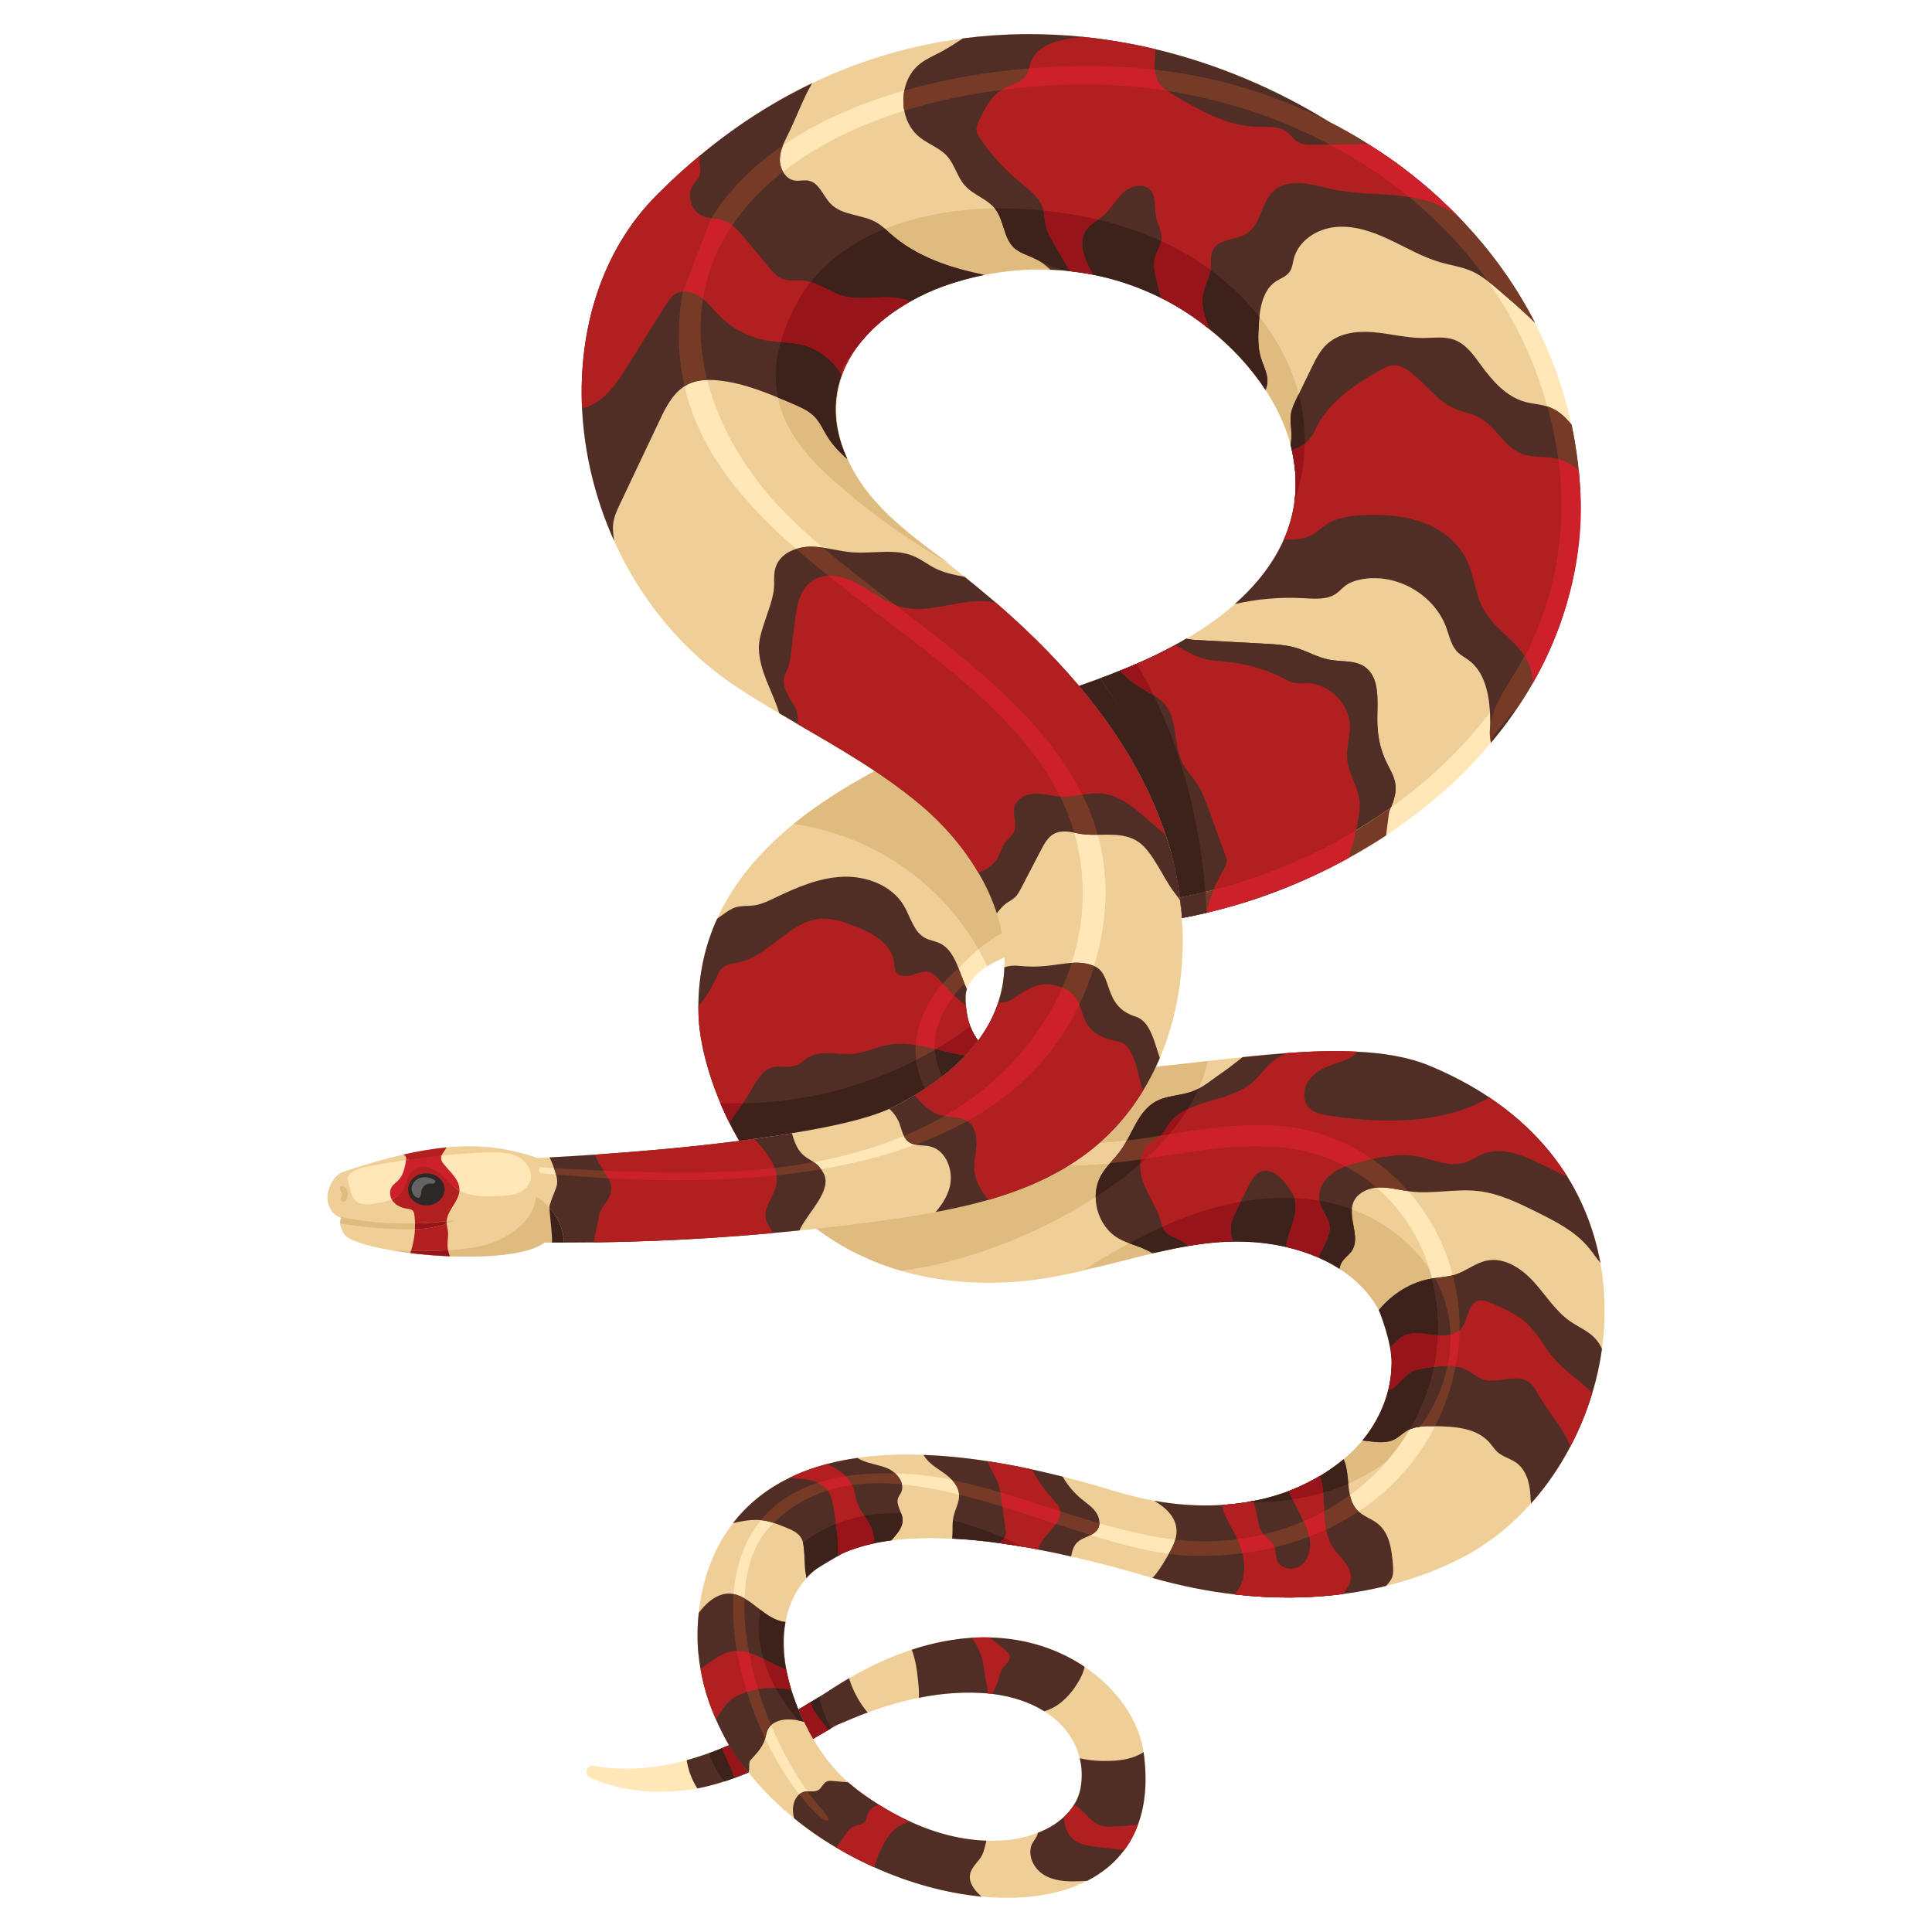 <?xml version="1.0" encoding="utf-8"?>
<!-- Generator: Adobe Illustrator 27.3.1, SVG Export Plug-In . SVG Version: 6.00 Build 0)  -->
<svg version="1.1" id="Layer_1" xmlns="http://www.w3.org/2000/svg" xmlns:xlink="http://www.w3.org/1999/xlink" x="0px" y="0px"
	 viewBox="0 0 1000 1000" style="enable-background:new 0 0 1000 1000;" xml:space="preserve">
<style type="text/css">
	.st0{fill:#C97A4F;}
	.st1{fill:#B26544;}
	.st2{fill:#DD9362;}
	.st3{fill:#F7AF7F;}
	.st4{fill:#512E25;}
	.st5{fill:#753B27;}
	.st6{fill:#A04C27;}
	.st7{fill:#D1DD33;}
	.st8{fill:#99B521;}
	.st9{fill:#BACE28;}
	.st10{fill:#7B991F;}
	.st11{fill:#6E840F;}
	.st12{fill:#F0F460;}
	.st13{fill:#B5CE24;}
	.st14{fill:#AF7B58;}
	.st15{fill:#FFE7B8;}
	.st16{fill:#CC946E;}
	.st17{fill:#8C6245;}
	.st18{fill:#EFCF97;}
	.st19{fill:#FFF4D2;}
	.st20{fill:#68442C;}
	.st21{fill:#3A2416;}
	.st22{fill:#4C311E;}
	.st23{fill:#CC9E71;}
	.st24{fill:#543622;}
	.st25{fill:#E0BB80;}
	.st26{fill:#3D211B;}
	.st27{fill:#96141A;}
	.st28{fill:#B11F20;}
	.st29{fill:#CC212A;}
	.st30{fill:#2D2726;}
	.st31{fill:#636363;}
	.st32{fill:#637209;}
	.st33{fill:#FFDC4A;}
	.st34{fill:#EFBB2B;}
	.st35{fill:#E03647;}
	.st36{fill:#C6283F;}
	.st37{fill:#37CADD;}
	.st38{fill:#1AA4C4;}
	.st39{fill:#3A3A3A;}
	.st40{fill:#686868;}
	.st41{fill:#FFCF48;}
	.st42{fill:#4CE7F2;}
	.st43{fill:#898989;}
	.st44{fill:#E52C3E;}
	.st45{fill:#FFC99C;}
	.st46{fill:url(#SVGID_1_);}
	.st47{fill:#251F2B;}
	.st48{fill:#FFE3CC;}
	.st49{opacity:0.31;fill:#510020;}
	.st50{fill:#F76623;}
	.st51{fill:url(#SVGID_00000183216437281551071680000017678121886325487008_);}
	.st52{fill:url(#SVGID_00000170979344890093095030000010301989160738038432_);}
	.st53{fill:url(#SVGID_00000069376970745858865170000002103427239802267521_);}
	.st54{fill:url(#SVGID_00000164481158106474922680000006666960256867638449_);}
	.st55{fill:url(#SVGID_00000125586999162046934680000005249668591901250205_);}
	.st56{fill:url(#SVGID_00000112619223459547394980000000144624652916495750_);}
	.st57{fill:url(#SVGID_00000047773415749093546040000016521956807112601735_);}
	.st58{fill:url(#SVGID_00000000197222702772135140000018070754270735893689_);}
	.st59{fill:url(#SVGID_00000030463443788345921480000011478983084646291105_);}
	.st60{fill:url(#SVGID_00000073705595581174004870000008148338712344385467_);}
	.st61{fill:url(#SVGID_00000005971991003127981890000010323368439673718150_);}
	.st62{fill:url(#SVGID_00000037659574775794325670000005277675059898877603_);}
	.st63{fill:url(#SVGID_00000178173365350572673510000014894279948578351774_);}
	.st64{fill:url(#SVGID_00000128444399560729545100000011950674567834418572_);}
	.st65{fill:url(#SVGID_00000183955948108057853890000001979110626268764338_);}
	.st66{fill:url(#SVGID_00000086651101050298257680000006155546828449525433_);}
	.st67{fill:url(#SVGID_00000055702310050697721300000004473042556202891454_);}
	.st68{fill:url(#SVGID_00000108296768741884116320000004717263506737345968_);}
	.st69{fill:url(#SVGID_00000150781604445941852060000009438379797967331750_);}
	.st70{fill:url(#SVGID_00000029019048942577367050000008840833023583321753_);}
	.st71{fill:url(#SVGID_00000129191814958400403030000017963573812674610578_);}
	.st72{fill:url(#SVGID_00000109727568546739929700000011287057100598017426_);}
	.st73{fill:url(#SVGID_00000005225599388412872860000012266509816491959942_);}
	.st74{fill:url(#SVGID_00000036966235832275911240000011128766799645574544_);}
	.st75{fill:url(#SVGID_00000181775013912033664530000005514072059659241619_);}
	.st76{fill:url(#SVGID_00000125574713526735167600000014691043962644610742_);}
	.st77{fill:url(#SVGID_00000167366636049597806020000003276591126854228638_);}
	.st78{fill:url(#SVGID_00000033328110445417359360000003842564025958767781_);}
	.st79{fill:url(#SVGID_00000055677810233907068790000012946509131642096820_);}
	.st80{fill:url(#SVGID_00000111172438686590883060000011556869898145946023_);}
	.st81{fill:url(#SVGID_00000047752676117200560590000007733848947203710871_);}
	.st82{fill:url(#SVGID_00000021101498887806813310000012628452864173799042_);}
	.st83{fill:url(#SVGID_00000139274957201182896430000016522088782195354243_);}
	.st84{fill:url(#SVGID_00000065070385795007046480000001337033727994956691_);}
	.st85{fill:url(#SVGID_00000163757587393605092900000007269929864835194557_);}
	.st86{fill:url(#SVGID_00000146491746180917129430000007421829041523134097_);}
	.st87{fill:url(#SVGID_00000088831754512036073830000005372389932863022270_);}
	.st88{fill:url(#SVGID_00000015344314965440881670000005018125386780541842_);}
	.st89{fill:url(#SVGID_00000098920198228289456770000002439240124100700076_);}
	.st90{fill:url(#SVGID_00000061449862283367035360000008660160817446883507_);}
	.st91{fill:url(#SVGID_00000092450652940555946680000012629196934560886941_);}
	.st92{fill:url(#SVGID_00000096021308219731321110000015255801017954129025_);}
	.st93{fill:url(#SVGID_00000058586877220110574130000017927256618756232104_);}
	.st94{fill:url(#SVGID_00000181776592178845739670000008821602687994827164_);}
	.st95{fill:url(#SVGID_00000106119666685649541550000002247065335315129510_);}
	.st96{fill:url(#SVGID_00000052076539196053647960000008964455894120120764_);}
	.st97{fill:#C7857F;}
	.st98{fill:#C42A21;}
	.st99{fill:url(#SVGID_00000030457667175588161670000003064239228470022323_);}
	.st100{opacity:0.4;fill:#506E85;}
	.st101{fill:#D3E3F0;}
	.st102{fill:url(#SVGID_00000056397920161473933600000006170855070328875924_);}
	.st103{fill:url(#SVGID_00000064338532413548280330000011258691702303697802_);}
	.st104{fill:url(#SVGID_00000127019062222488732810000013764610896748867246_);}
	.st105{fill:url(#SVGID_00000158735956467959139880000008304967597686312599_);}
	.st106{fill:url(#SVGID_00000096025527940576025840000013855627021649829558_);}
	.st107{fill:url(#SVGID_00000164498974401667974780000002034951040591444140_);}
	.st108{fill:url(#SVGID_00000182505752087070879730000016696793820210598809_);}
	.st109{fill:url(#SVGID_00000139268500030233870570000007950277893868370099_);}
	.st110{fill:url(#SVGID_00000072266448063845708940000006058161654079603104_);}
	.st111{fill:#6BA7B5;}
	.st112{fill:url(#SVGID_00000081613275585176349380000003167868121005945763_);}
	.st113{fill:url(#SVGID_00000036930806542008946240000015279603994561964176_);}
	.st114{fill:url(#SVGID_00000106147057935134501370000000211488707552057519_);}
	.st115{fill:url(#SVGID_00000140737065017968557480000016379428150859457697_);}
	.st116{fill:#F4642A;}
	.st117{opacity:0.31;}
	.st118{fill:#510020;}
	.st119{fill:url(#SVGID_00000180348919612863314850000000573866522658694327_);}
	.st120{fill:#FFCDA3;}
	.st121{fill:#C98D5B;}
	.st122{fill:url(#SVGID_00000164509848835658319850000004298086969610064770_);}
	.st123{fill:url(#SVGID_00000054974682219031871310000006215207245133320608_);}
	.st124{fill:#C1272D;}
	.st125{fill:#EBC100;}
	.st126{fill:#4D4D4D;}
	.st127{fill:url(#SVGID_00000039827668428806972990000003989664205125854889_);}
	.st128{fill:none;}
	.st129{fill:url(#SVGID_00000143605465725056555570000003319065643310190253_);}
	.st130{fill:#EBDE26;}
	.st131{fill:#4D4D1E;}
	.st132{opacity:0.8;fill:#F2F2DA;}
	.st133{fill:url(#SVGID_00000105393049457523541550000011672245354759010975_);}
	.st134{fill:url(#SVGID_00000147937756429926068450000009262000730651846582_);}
	.st135{fill:url(#SVGID_00000074442928390464061840000013055283717945111737_);}
	.st136{fill:#A3947C;}
	.st137{fill:url(#SVGID_00000159450037011044301680000004234705745736260517_);}
	.st138{fill:url(#SVGID_00000083090424023610283050000002200548123465574062_);}
	.st139{fill:url(#SVGID_00000114785518896328007000000010101281390497001861_);}
	.st140{fill:url(#SVGID_00000074428120424207516360000004089020860540799659_);}
	.st141{fill:url(#SVGID_00000154423221846944436580000001028164181220740528_);}
	.st142{fill:#9E9E9E;}
	.st143{fill:#FF9F2E;}
	.st144{fill:url(#SVGID_00000165222603337527967450000001296112915300411027_);}
	.st145{fill:url(#SVGID_00000107579207719760721160000017851694947079724478_);}
	.st146{fill:url(#SVGID_00000136377916602594741160000013117642758634771589_);}
	.st147{fill:url(#SVGID_00000053538861284029225860000003630537213070329523_);}
	.st148{fill:url(#SVGID_00000024717571319484769580000004137653091547878064_);}
	.st149{fill:url(#SVGID_00000024718151919649924710000013036232607052545461_);}
	.st150{fill:url(#SVGID_00000054252541251490541270000003419435040823813027_);}
	.st151{fill:url(#SVGID_00000134217939466912763730000007912956027881908372_);}
	.st152{fill:#82D8FF;}
	.st153{fill:url(#SVGID_00000080886450166096406060000004813295727355572896_);}
	.st154{fill:url(#SVGID_00000086658038523291057530000007083219890794211750_);}
	.st155{fill:url(#SVGID_00000098189673271759248480000005767374685211756453_);}
	.st156{fill:url(#SVGID_00000071520278259935180790000015757937850221832109_);}
	.st157{fill:#B1D284;}
	.st158{fill:url(#SVGID_00000139255055303245386070000012800240567940317601_);}
	.st159{fill:url(#SVGID_00000044156435499858604110000017066754658362448806_);}
	.st160{fill:url(#SVGID_00000016057503000238966480000014236744015149418672_);}
	.st161{fill:url(#SVGID_00000121967953902291212560000007666751205732170175_);}
	.st162{fill:url(#SVGID_00000084499745883170032960000016877120465258872510_);}
	.st163{fill:url(#SVGID_00000020394063324697477970000011939702904446678924_);}
	.st164{fill:url(#SVGID_00000147910350060951577280000010580082675835305136_);}
	.st165{fill:#FFA2CC;}
	.st166{fill:url(#SVGID_00000139282913064829035160000005881097087232324264_);}
	.st167{opacity:0.7;}
	.st168{fill:#D66801;}
	.st169{fill:#E8AD0B;}
	.st170{fill:url(#SVGID_00000178892283306353426430000005221833866800335258_);}
	.st171{fill:url(#SVGID_00000036215254432803551090000017353630357975208858_);}
	.st172{opacity:0.5;fill:#E8AD0B;}
	.st173{fill:url(#SVGID_00000124148539991510809060000000067797593583508156_);}
	.st174{fill:#DB1B1B;}
	.st175{fill:#FFDC3D;}
	.st176{fill:#3B1D00;}
	.st177{opacity:0.4;fill:#E8AD0B;}
	.st178{fill:#FFB339;}
	.st179{fill:#ED9621;}
	.st180{fill:#DD7E0B;}
	.st181{fill:#DE3302;}
	.st182{fill:#F8D017;}
	.st183{opacity:0.5;fill:#F8D017;}
	.st184{opacity:0.5;fill:#BA9C11;}
	.st185{fill:#25AD22;}
	.st186{fill:#125411;}
	.st187{fill:#40221A;}
	.st188{fill:#FF5924;}
	.st189{fill:#466D76;}
	.st190{opacity:0.2;fill:#466D76;}
	.st191{opacity:0.6;}
	.st192{fill:#FFF830;}
	.st193{fill:#8F3214;}
	.st194{fill:#942513;}
	.st195{fill:#BC4704;}
	.st196{opacity:0.2;fill:#C78F2C;}
	.st197{opacity:0.3;fill:#BC4704;}
	.st198{fill:#FDC74A;}
	.st199{fill:#6B3915;}
	.st200{fill:#471B02;}
	.st201{fill:#913704;}
	.st202{fill:#D95D05;}
	.st203{fill:#A7C15E;}
	.st204{opacity:0.5;}
	.st205{opacity:0.3;fill:#A7C15E;}
	.st206{opacity:0.4;}
	.st207{fill:#D9D900;}
	.st208{fill:#DE1D3A;}
	.st209{fill:#756000;}
	.st210{fill:#C85703;}
	.st211{fill:#F7D76D;}
	.st212{fill:#FBB41D;}
	.st213{opacity:0.7;fill:#F7D76D;}
	.st214{fill:#64FF80;}
	.st215{fill:#328040;}
	.st216{opacity:0.3;fill:#F7D76D;}
</style>
<g>
	<path class="st15" d="M305.36,919.93c16.9,7.94,36.68,8.97,55.62,5.77c0.31-0.05,0.62-0.13,0.93-0.18
		c4.48-0.93,8.83-2.08,13.04-3.46c19.6-6.3,36.9-16.81,55.13-27.41l3.19-1.86c-1.77-5.01-4.04-11.58-5.81-16.63
		c-1.15,0.75-2.31,1.46-3.5,2.17c-18.23,11.4-36.81,21.82-56.99,29.09c-2.08,0.71-4.17,1.42-6.25,2.08
		c-1.73,0.53-3.5,1.06-5.28,1.55c-15.61,4.3-32.29,5.81-48.03,2.93C303.77,913.37,302.08,918.34,305.36,919.93z"/>
	<path class="st4" d="M355.43,911.06c0,0.13,0,0.27,0.04,0.4c0.98,5.46,2.75,10.07,5.5,14.24c0.31-0.04,0.62-0.13,0.93-0.18
		c4.48-0.93,8.83-2.08,13.04-3.46c1.77-0.58,3.55-1.2,5.28-1.86c17.03-6.21,32.51-15.43,48.61-24.84c0.4-0.22,3.37-1.95,4.44-2.57
		c-1.77-5.01-4.04-11.58-5.81-16.63c-1.15,0.75-2.31,1.46-3.5,2.17c-1.46,0.93-2.93,1.82-4.43,2.71
		c-14.81,9.14-29.89,17.47-45.99,23.86c-2.17,0.89-4.35,1.73-6.56,2.53c-2.08,0.71-4.17,1.42-6.25,2.08
		C358.98,910.04,357.21,910.58,355.43,911.06z"/>
	<path class="st26" d="M366.97,907.43c1.86,5.32,4.57,10.33,7.98,14.64c19.6-6.3,36.9-16.81,55.13-27.41
		c-2.71-5.19-4.75-10.64-6.12-16.32C405.73,889.73,387.14,900.15,366.97,907.43z"/>
	<path class="st27" d="M373.53,904.9c2.39,5.01,4.61,10.11,6.7,15.3c17.03-6.21,32.51-15.43,48.61-24.84
		c-2.35-3.24-5.1-6.25-7.23-9.62c-0.62-0.93-1.33-2.84-2.08-4.7C404.71,890.18,389.63,898.51,373.53,904.9z"/>
	<path class="st18" d="M361.51,856.16c0.98,9.71,3.24,19.03,6.61,27.85c4.21,11.18,10.16,21.55,17.43,31.04
		c2.35,3.06,4.83,6.08,7.45,8.96c5.5,6.16,11.58,11.89,18.05,17.16c28.25,22.97,64.35,37.34,96.95,40.49
		c20.62,2,39.83-0.49,54.73-8.16c21.47-10.95,34.02-32.51,29.18-66.66c0-0.13-0.04-0.22-0.04-0.35
		c-2.17-15.12-12.95-31.98-30.47-43.77c-14.5-9.76-33.57-16.1-56.24-15.12c-10.33,0.44-21.51,2.39-33.26,6.3
		c-10.33,3.37-21.2,8.2-32.42,14.77c-4.61,2.66-9.31,5.63-14.06,8.91c0.04,0.75,0.13,1.46,0.27,2.13c0.93,5.41,3.68,7.54,5.94,13.84
		c0.8-0.35,1.56-0.69,2.35-1.02c5.24-2.18,10.24-4.39,15.12-6.12c3.15-1.2,6.21-2.22,9.22-3.15c5.99-1.86,11.75-3.37,17.3-4.48
		c28.61-5.81,50.56-2,64.88,6.96c9.8,6.16,16.05,14.77,18.36,24.3c1.2,4.79,1.37,9.85,0.53,14.95
		c-1.69,10.24-9.85,18.89-22.26,23.68c-7.45,2.93-16.45,4.43-26.52,4.08c-20.44-0.67-45.76-8.52-70.47-29.27
		c-0.36-0.3-0.75-0.62-1.11-0.98c-4.97-4.17-10.07-10.07-14.72-17.03c-2.08-3.02-4.04-6.3-5.85-9.67c-0.8-1.51-1.6-3.02-2.35-4.61
		c-3.24-6.61-5.99-13.7-7.81-20.93c-2.66-10.33-3.54-20.87-1.76-30.67c1.46-8.29,4.87-16.07,10.77-22.63
		c8.65-9.76,22.8-16.94,44.13-19.69c9.09-1.15,19.51-1.51,31.4-0.89c11,0.53,23.24,1.91,36.81,4.26c7.81,1.33,16.05,3.02,24.75,5.01
		c12.2,2.75,25.32,6.16,39.43,10.33c0.89,0.27,1.82,0.53,2.71,0.75c45.33,12.91,86.66,12.6,120.85,4.17
		c14.72-3.64,28.12-8.74,39.96-14.95c13.13-6.87,24.97-16.41,35.12-27.76c19.38-21.69,32.55-50.16,36.72-80.01
		c2-14.72,1.86-29.76-0.84-44.53c-7.41-41.02-34.46-79.65-88.39-102c-24.7-10.24-60.45-8.34-96.77-4.48
		c-4.21,0.44-16.23,1.77-18.01,2c-32.73,3.77-64.57,7.76-87.99,4.35c-10.82-1.55-19.87-4.7-26.34-10.16
		c-0.62-0.44-1.2-0.93-1.73-1.55c-0.31-0.27-0.62-0.53-0.84-0.84c-0.4-0.4-0.8-0.84-1.15-1.29c-0.44-0.53-0.89-1.11-1.29-1.69
		c-0.22-0.22-0.35-0.44-0.49-0.71c-0.44-0.62-0.83-1.29-1.2-1.95c-0.73-1.3-1.37-2.62-1.91-4.08c-1.6-4.26-2.44-9.18-2.44-14.95
		c0-1.51,0.22-2.97,0.67-4.35c1.46-4.7,5.23-8.6,10.56-11.93c4.26-2.66,9.49-4.92,15.3-6.96c8.56-2.93,18.45-5.32,28.47-7.45
		c8.96-1.91,18.01-3.59,26.3-5.28c7.1-1.42,13.04-2.57,17.96-3.9c4.17-1.06,7.63-2.26,10.42-3.95c25.06-54.37-40-121.43-40-121.43
		c-8.74,3.15-39.25,14.19-45.55,16.59c-15.48,5.85-30.91,12.11-45.77,18.89c-24.92,11.4-48.25,24.39-67.41,39.96
		c-17.21,14.02-31,30.16-39.56,49.05c-6.7,14.81-10.24,31.4-9.62,50.03c0.35,11.13,3.81,27.63,11.31,45.37
		c5.68,13.48,13.7,27.67,24.48,40.8c16.23,19.82,38.76,37.21,69.05,45.99c4.83,1.46,9.89,2.66,15.12,3.59
		c13.62,2.48,28.65,3.33,45.1,2.04c11.31-0.89,22.49-2.97,33.57-5.59c12.11-2.84,24.13-6.16,36.19-9.05
		c10.78-2.53,21.55-4.7,32.55-5.77c21.95-2.08,46.3,2.13,64.4,13.75c8.47,5.45,15.57,12.55,20.36,21.38
		c3.5,6.43,5.77,13.75,6.52,22.09c1.42,16.68-4.48,32.69-14.99,45.41c-2.88,3.5-6.18,6.8-9.71,9.7c-0.27,0.22-0.58,0.5-0.89,0.72
		c-14.77,11.84-31.71,18.67-49.36,21.51c-15.74,2.62-32.02,2.13-47.85-0.75c-6.56-1.15-13.04-2.75-19.34-4.66
		c-9.76-2.97-19.11-5.59-28.03-7.81c-27.85-7.05-51.67-10.51-72.02-11.26c-12.68-0.49-24.04,0.09-34.19,1.55
		c-32.15,4.57-52.16,17.87-64.44,33.79c-11.49,14.86-16.23,32.02-17.74,46.43C360.76,843.16,360.93,850.57,361.51,856.16z"/>
	<path class="st26" d="M523.92,367.65c23.11,35.61,41.56,72.69,57.17,112.69c13.13-2.66,24.35-5.32,30.42-8.91
		c25.06-54.37-42.04-120.36-42.04-120.36C554.61,356.38,539.26,361.84,523.92,367.65z"/>
	<path class="st25" d="M410.74,426.5c21.42,3.06,42.04,11.4,59.47,24.22c14.77,10.82,27.19,24.79,36.28,40.71
		c1.6,2.79,3.1,5.68,4.52,8.6c4.26-2.66,9.49-4.92,15.3-6.96c8.56-2.93,18.45-5.32,28.47-7.45c-18.89-38.14-45.01-71.23-76.64-99.08
		C453.23,397.94,429.9,410.93,410.74,426.5z"/>
	<path class="st15" d="M496.16,501.23l4.3,10.73c1.46-4.7,5.23-8.6,10.56-11.93c4.26-2.66,9.49-4.92,15.3-6.96l-2.39-12.73
		C523.92,480.34,509.59,486.33,496.16,501.23z"/>
	<path class="st18" d="M506.49,491.43c1.6,2.79,3.1,5.68,4.52,8.6c4.26-2.66,9.49-4.92,15.3-6.96l-2.39-12.73
		C523.92,480.34,516.02,483.62,506.49,491.43z"/>
	<path class="st25" d="M560.2,657.78c2.26-1.42,6.74-1.64,9.4-2.31c3.59-0.89,7.14-1.82,10.73-2.71c6.39-1.64,12.77-3.28,19.25-4.66
		c13.97-3.02,27.76-5.63,42.13-5.46c15.7,0.18,32.06,3.13,45.9,10.73c0.31,0.17,0.62,0.31,0.89,0.49c0.75,0.4,1.51,0.8,2.22,1.24
		c0.89,0.49,1.73,1.02,2.62,1.6c8.47,5.45,15.57,12.55,20.36,21.38c0.89,1.6,1.69,3.24,2.4,4.97c8.69,21.2,3.41,45.15-10.87,62.53
		c-2.88,3.5-6.16,6.78-9.71,9.7c-0.27,0.22-0.58,0.5-0.89,0.72c-3.68,2.97-7.5,5.59-11.44,7.98c-5.19,3.06-10.64,5.68-16.19,7.81
		c-4.66,1.73-9.36,3.15-14.19,4.26c-1.42,0.31-2.89,0.59-4.39,0.89c-1.02,0.2-2.09,0.4-3.15,0.58c18.18,0.4,36.28-2.48,52.64-9.62
		c4.66-2,9.14-4.35,13.48-7.1c2.26-1.42,4.48-2.97,6.61-4.66c0.09,0,0.09-0.04,0.09-0.04c6.43-5.06,12.2-11.04,16.99-17.7
		c6.87-9.45,11.89-20.22,14.19-31.44c1.15-5.32,1.64-10.78,1.51-16.14c-0.13-5.19-0.93-10.38-2.35-15.48
		c-1.37-4.88-3.34-9.45-5.72-13.8c-0.85-1.55-1.77-3.05-2.75-4.51c-9.4-14.19-24.04-25.1-40.27-31.13
		c-2.75-1.02-5.54-1.91-8.38-2.62c-2.79-0.71-5.59-1.33-8.43-1.77c-4.3-0.75-8.6-1.2-12.95-1.37c-9.22-0.44-18.58,0.27-27.76,1.95
		c-10.24,1.77-20.36,4.75-30.07,8.47c-3.5,1.37-6.96,2.79-10.38,4.39c-5.85,2.62-11.58,5.5-17.25,8.56
		C576.21,647.94,568.14,652.77,560.2,657.78z"/>
	<path class="st25" d="M372.86,570.95c0.71,1.64,1.42,3.33,2.22,5.01c0.75,1.69,1.6,3.37,2.44,5.06c0.44,0.93,0.93,1.82,1.37,2.75
		c0.22,0.35,0.4,0.75,0.62,1.15c0.71,1.29,3.5,6.3,4.21,7.5c2.44,3.99,5.06,8.03,7.89,11.93c0.89,1.2,1.73,2.35,2.66,3.55
		c0.98,1.29,2,2.57,3.06,3.86c16.23,19.82,38.76,37.21,69.05,45.99c30.6-3.73,69.14-17.65,100.72-38.14
		c23.91-15.48,43.82-34.77,53.35-56.19c2.08-4.66,3.68-9.4,4.7-14.24c-32.73,3.77-64.57,7.76-87.99,4.35
		c-1.06-0.13-2.17-0.33-3.19-0.53c-0.75-0.15-1.46-0.27-2.17-0.4c-6.34-1.33-11.98-3.28-16.63-6.12c-1.55-0.93-3.02-2-4.35-3.1
		c-0.62-0.49-1.2-0.98-1.73-1.55c-0.31-0.27-0.62-0.53-0.84-0.84c-0.44-0.4-0.8-0.84-1.15-1.29c-0.49-0.53-0.93-1.11-1.29-1.69
		c-0.22-0.22-0.35-0.44-0.49-0.71c-0.44-0.62-0.83-1.29-1.2-1.95c-0.73-1.3-1.37-2.62-1.91-4.08
		C465.47,558.84,418.77,572.94,372.86,570.95z"/>
	<path class="st4" d="M361.47,520.96c0,1.51,0.04,3.06,0.09,4.61c0.35,11.13,3.81,27.63,11.31,45.37c1.42,3.33,2.93,6.7,4.66,10.07
		c5.15,10.33,11.71,20.84,19.82,30.73c22.49-5.01,45.33-7.94,67.59-14.64c10.87-3.28,21.64-7.36,31.89-12.46
		c3.59-1.77,7.14-3.68,10.56-5.77c11.35-6.83,21.6-15.17,29.8-25.37c-8.6-1.24-16.05-3.46-22-7.05c-1.55-0.93-3.02-2-4.35-3.1
		c-0.62-0.44-1.2-0.93-1.73-1.55c-0.31-0.27-0.62-0.53-0.84-0.84c-0.4-0.4-0.8-0.84-1.15-1.29c-0.44-0.53-0.89-1.11-1.29-1.69
		c-0.22-0.22-0.35-0.44-0.49-0.71c-0.44-0.62-0.83-1.29-1.2-1.95c-0.73-1.3-1.37-2.62-1.91-4.08c-1.2-3.19-1.95-6.74-2.26-10.78
		c-0.13-1.33-0.18-2.71-0.18-4.17c0-1.51,0.22-2.97,0.67-4.35c-0.44-0.93-0.84-1.86-1.24-2.84c-1.06-2.57-2.04-5.28-3.06-7.89
		c-2.17-5.59-4.79-10.69-9.98-13.08c-2.31-1.06-4.92-1.37-7.23-2.57c-6.03-3.15-7.63-10.87-11.09-16.76
		c-6.25-10.55-19.43-15.48-31.67-14.99c-12.28,0.53-23.86,5.5-34.9,10.82c-3.59,1.73-7.27,3.5-11.22,4.04
		c-3.06,0.4-6.25,0.04-9.18,0.93c-2.44,0.71-4.52,2.22-6.56,3.68c-1.06,0.75-2.08,1.51-3.15,2.26
		C365.01,489.12,361.51,504.2,361.47,520.96z"/>
	<path class="st26" d="M372.86,570.95c0.71,1.64,1.42,3.33,2.22,5.01c0.75,1.69,1.6,3.37,2.44,5.06c0.44,0.93,0.93,1.82,1.37,2.75
		c0.22,0.35,0.4,0.75,0.62,1.15c0.71,1.29,3.5,6.3,4.21,7.5c2.44,3.99,5.06,8.03,7.89,11.93c0.89,1.2,1.73,2.35,2.66,3.55
		c0.98,1.29,2,2.57,3.06,3.86c22.49-5.01,45.33-7.94,67.59-14.64c10.87-3.28,21.64-7.36,31.89-12.46c1.02-0.53,2.07-1.05,3.1-1.6
		c1.4-0.75,2.79-1.46,4.12-2.22c1.11-0.62,2.22-1.29,3.33-1.95c11.35-6.83,21.6-15.17,29.8-25.37c-1.06-0.18-2.13-0.31-3.19-0.53
		c-0.71-0.13-1.46-0.27-2.17-0.4c-6.34-1.33-11.98-3.28-16.63-6.12c-1.55-0.93-3.02-2-4.35-3.1c-0.62-0.44-1.2-0.93-1.73-1.55
		c-0.31-0.27-0.62-0.53-0.84-0.84c-0.4-0.4-0.8-0.84-1.15-1.29c-0.44-0.53-0.89-1.11-1.29-1.69c-0.22-0.22-0.35-0.44-0.49-0.71
		c-0.44-0.62-0.83-1.29-1.2-1.95c-0.73-1.3-1.37-2.62-1.91-4.08c-5.68,4.26-11.62,8.2-17.74,11.75l-0.66,0.4
		c-3.15,1.82-6.34,3.59-9.58,5.23c-27.67,14.28-58.72,22-89.76,22.44C380.58,571.17,376.72,571.12,372.86,570.95z"/>
	<path class="st15" d="M379.69,825.11c1.15-14.37,5.45-27.67,14.15-38.27c12.68-15.52,34.64-25.24,69.5-24.22
		c2.93,0.04,5.94,0.22,9.05,0.44c6.65,0.53,13.48,1.55,20.36,2.97c24.75,5.1,50.74,15.04,76.33,22.44
		c13.26,3.86,26.43,7.01,39.25,8.47c4.12,0.49,8.25,0.75,12.33,0.84c6.65,0.13,13.26-0.27,19.78-1.11
		c4.57-0.58,9.14-1.42,13.62-2.53c7.14-1.64,14.06-3.95,20.71-6.79c3.64-1.55,7.18-3.24,10.64-5.14c4.66-2.48,9.09-5.28,13.35-8.38
		c12.42-9,23.11-20.49,31.04-34.1c2.35-3.9,4.39-8.03,6.25-12.28c2.79-6.52,4.88-13.22,6.3-20.05c1.06-5.37,1.73-10.78,1.95-16.19
		c0.44-9.98-0.58-19.96-3.02-29.49c-4.57-18.01-14.19-34.5-28.74-46.97c-3.46-3.02-7.18-5.77-11.22-8.25
		c-1.64-1.02-3.28-1.95-4.92-2.79c-33.22-17.65-69.81-8.78-105.95-3.59c-5.32,0.75-10.6,1.42-15.83,1.91
		c-7.58,0.75-15.17,1.15-22.62,0.84c-24.4-0.91-52.93-10.68-67.94-30.91c3.83-0.62,7.08-3.08,7.83-7.32
		c10.34,14.14,28.62,22.7,45.43,25.68c15.34,2.75,30.65,1.95,45.95,0.04c5.9-0.75,11.75-1.64,17.65-2.57
		c21.82-3.46,43.69-7.32,65.68-4.57c16.28,2.04,31.04,7.98,43.64,16.68c6.87,4.75,13.14,10.37,18.67,16.63
		c10.9,12.35,18.85,27.36,23.06,43.51c2.44,9.18,3.64,18.76,3.46,28.47c-0.04,5.81-0.62,11.66-1.73,17.52
		c-0.09,0.44-0.18,0.89-0.27,1.29c-2.22,11.13-5.8,21.42-10.63,30.87c-9.14,18.09-22.77,33-39.62,44.13
		c-5.28,3.5-10.91,6.61-16.81,9.36c-2.84,1.33-5.77,2.57-8.74,3.64c-5.77,2.26-11.75,4.12-17.92,5.59c-5.41,1.33-11,2.35-16.68,3.06
		c-8.07,1.06-16.37,1.51-24.88,1.37c-4.26-0.09-8.65-0.44-13.17-1.06c-12.73-1.69-26.37-5.36-40.51-9.71
		c-22.13-6.82-45.44-15.38-68.05-20.96c-10.07-2.48-19.96-4.4-29.58-5.29c-24.93-2.39-47.94,1.91-66.39,19.96
		c-0.71,0.67-1.42,1.37-2.08,2.08c-8.47,8.91-12.42,22.04-12.99,36.99c-0.8,20.31,4.66,44.08,13.75,65.64
		c5.23,12.55,11.71,24.35,18.85,34.24c2.44,3.37,4.92,6.52,7.5,9.4c6.48,7.27,1.91,6.43-0.58,4.26c-3.73-3.28-7.49-7.36-11.18-12.11
		c-6.34-8.07-12.42-18.01-17.65-28.96C385.1,876.83,377.88,849.42,379.69,825.11z"/>
	<path class="st5" d="M474.38,549.48c2.57,15.03,11.04,26.65,22.44,35.17c3.59-1.77,7.14-3.68,10.56-5.77
		c-11.44-7.32-20.49-17.78-23.11-31.44c-0.27-1.51-0.44-3.02-0.49-4.57c-0.35-9.4,3.64-19.38,10.02-27.63
		c1.64-2.17,3.46-4.21,5.41-6.12c-1.06-2.57-2.04-5.28-3.06-7.89c-2.97,2.31-5.72,4.97-8.2,7.89c-7.89,9.14-13.22,20.71-13.97,31.75
		C473.8,543.8,473.89,546.69,474.38,549.48z"/>
	<path class="st4" d="M474.25,548.64c0.04,0.27,0.09,0.58,0.13,0.84c2.57,15.03,11.04,26.65,22.44,35.17
		c1.02-0.53,2.07-1.05,3.1-1.6c1.4-0.75,2.79-1.46,4.12-2.22c1.11-0.62,2.22-1.29,3.33-1.95c-11.44-7.32-20.49-17.78-23.11-31.44
		c-0.22-1.33-0.4-2.66-0.44-4.04C480.68,545.22,477.49,547,474.25,548.64z"/>
	<path class="st18" d="M588.95,600.33c-4.82,0.67-9.6,1.27-14.34,1.71c-7.58,0.75-15.17,1.15-22.62,0.84
		c-3.73-0.14-7.57-0.51-11.43-1.07c5.51-1.47,10.73-3.51,15.33-6.09c1.78-1,3.03-2.25,3.91-3.64c7.82-0.07,15.64-0.75,23.46-1.72
		c2.63-0.34,5.24-0.77,7.86-1.15C588.44,592.32,587.86,596.61,588.95,600.33z"/>
	<path class="st15" d="M718.08,756.11c6.43-5.06,12.2-11.04,16.99-17.7c6.87-9.45,11.89-20.22,14.19-31.44
		c1.15-5.32,1.64-10.78,1.51-16.14c-0.13-5.19-0.93-10.38-2.35-15.48c-1.37-4.88-3.34-9.45-5.72-13.8
		c-0.85-1.55-1.77-3.05-2.75-4.51c0.49,1.55,0.93,3.1,1.33,4.7c2.44,9.54,3.46,19.51,3.02,29.49c-0.22,5.41-0.89,10.82-1.95,16.19
		c-1.42,6.83-3.5,13.53-6.3,20.05c-1.86,4.26-3.9,8.38-6.25,12.28C726.38,745.6,722.43,751.05,718.08,756.11z"/>
	<path class="st28" d="M361.47,520.96c0,1.51,0.04,3.06,0.09,4.61c0.35,11.13,3.81,27.63,11.31,45.37c1.42,3.33,2.93,6.7,4.66,10.07
		c3.99-5.85,8.29-11.31,11.84-17.74c2.57-4.61,5.72-9.67,10.87-10.91c3.81-0.89,7.98,0.53,11.62-0.84c2.44-0.89,4.26-2.88,6.48-4.21
		c6.92-4.12,15.7-1.02,23.68-1.86c5.72-0.62,11.04-3.28,16.68-4.43c18.72-3.9,37.79,9.05,56.5,5.45c-1.55-0.93-3.02-2-4.35-3.1
		c-0.62-0.44-1.2-0.93-1.73-1.55c-0.31-0.27-0.62-0.53-0.84-0.84c-0.4-0.4-0.8-0.84-1.15-1.29c-0.44-0.53-0.89-1.11-1.29-1.69
		c-0.22-0.22-0.35-0.44-0.49-0.71c-0.44-0.62-0.83-1.29-1.2-1.95c-0.73-1.3-1.37-2.62-1.91-4.08c-1.2-3.19-1.95-6.74-2.26-10.78
		c-4.7-3.59-9-7.72-12.82-12.2c-1.82-2.17-3.77-4.52-6.52-5.19c-2.93-0.67-5.85,0.8-8.74,1.64c-2.84,0.89-6.61,0.84-8.16-1.73
		c-0.8-1.37-0.75-3.06-0.93-4.66c-1.11-10.24-12.11-16.01-21.82-19.51c-5.14-1.86-10.51-3.64-15.97-3.33
		c-16.19,0.98-26.52,19.03-42.35,22.53c-2.97,0.67-6.21,0.84-8.56,2.75c-1.77,1.51-2.71,3.77-3.68,5.94
		C368.07,511.83,365.1,516.62,361.47,520.96z"/>
	<path class="st29" d="M473.98,540.88c3.28,0.49,6.52,1.2,9.8,2c-0.35-9.4,3.64-19.38,10.02-27.63c-2.08-1.95-4.04-3.99-5.85-6.12
		C480.06,518.26,474.73,529.83,473.98,540.88z"/>
	<path class="st27" d="M502.23,531.25c-5.68,4.26-11.62,8.2-17.74,11.75c10.24,2.48,20.53,5.41,30.69,3.46
		c-1.55-0.93-3.02-2-4.35-3.1c-0.62-0.44-1.2-0.93-1.73-1.55c-0.31-0.27-0.62-0.53-0.84-0.84c-0.4-0.4-0.8-0.84-1.15-1.29
		c-0.44-0.53-0.89-1.11-1.29-1.69c-0.22-0.22-0.35-0.44-0.49-0.71c-0.44-0.62-0.83-1.29-1.2-1.95
		C503.41,534.03,502.76,532.72,502.23,531.25z"/>
	<path class="st27" d="M372.86,570.95c0.71,1.64,1.42,3.33,2.22,5.01c0.75,1.69,1.6,3.37,2.44,5.06c2.31-3.37,4.66-6.56,6.96-9.93
		C380.58,571.17,376.72,571.12,372.86,570.95z"/>
	<path class="st18" d="M806.79,213.31c-5.25-20.13-13.79-39.54-25.06-58.02c-22.15-36.14-54.79-68.2-93.72-92.19
		c0-0.06-0.07-0.04-0.13-0.1c-54.82-33.93-122.11-51.91-189.46-43.11c-26.27,3.42-52.48,10.94-78.05,23.16
		c-28.11,13.42-55.31,32.61-80.82,58.31c-43.42,43.93-49.27,117.46-21.67,178.61c13.48,30.07,35.14,57.17,64.25,76.16
		c6.77,4.43,13.61,8.61,20.57,12.72c0.25,0.13,0.38,0.27,0.63,0.33c25.38,15.07,51.38,28.99,73.85,48.04
		c14.94,12.72,28.05,29.29,35.71,47.33c1.14,2.72,2.16,5.46,3.05,8.19c2.85,9.12,4.38,18.54,3.94,27.91
		c-0.19,5.25-0.97,10.45-2.42,15.65c-0.25,0.89-0.5,1.71-0.76,2.53c-6.84,20.95-24.11,36.57-43.29,48.09
		c-2.98,1.77-5.93,3.42-8.97,5.01c-1.27,0.7-2.67,1.35-4.14,2.01c-11.79,5.32-29.99,9.26-50.37,12.61
		c-6.27,1.08-12.72,2.04-19.36,2.93c-28.8,3.99-59.52,6.58-82.56,8.16c-9.31,0.63-36.95,2.14-36.95,2.14
		c3.16,1.65,5.81,3.85,7.9,6.44c0.19,0.19,0.38,0.44,0.57,0.76c4.11,5.38,6.15,12.36,6.08,19.51c0,5.63-1.27,11.46-3.73,16.65
		c1.27,0,2.53,0.06,3.73,0c0,0,16.59-0.01,21.71-0.07c30.89-0.38,61.83-2.01,92.66-4.85c4.62-0.38,9.19-0.84,13.81-1.34
		c15.57-1.52,31.08-3.42,46.59-5.63c7.91-1.14,15.94-2.35,23.91-3.87c9.18-1.71,18.37-3.72,27.35-6.31
		c19.43-5.57,37.87-13.64,53.57-26.24c10.82-8.67,19.69-19.08,26.65-30.67c3.23-5.25,6.07-10.83,8.48-16.53
		c8.17-19.18,11.96-40.39,11.83-61.72v-1.58c0-0.82,0-1.65-0.06-2.53c-0.82-15.64-2.9-31.13-7.65-46.2
		c-0.51-1.65-1.07-3.31-1.64-4.95c-12.91-37.47-36.67-69.75-65.03-97.98c-0.19-0.25-0.43-0.49-0.74-0.8
		c-4.24-4.18-8.64-8.31-13.07-12.36c-4.3-3.92-8.58-7.67-13.01-11.34c-3.86-3.29-7.73-6.5-11.66-9.6c-2.47-2.03-4.94-4-7.47-5.96
		c-14.37-11.14-29.31-21.9-41.02-35.83c-4.87-5.82-9.12-12.3-12.28-19.2c-4.49-9.68-6.88-20.23-5.8-30.86
		c2.85-28.17,28.79-48.81,55.44-58.49c6.96-2.53,14.04-4.5,21.32-5.9c11.27-2.28,22.8-3.16,34.19-2.71
		c23.55,0.89,46.71,7.4,66.71,19.74c18.04,11.2,33.78,25.89,44.67,42.53c5.89,8.99,10.41,18.61,12.94,28.43
		c2.59,9.56,3.38,19.36,2.05,29.23c-2.41,18.1-11.93,36.35-30.92,53.12c-6.96,6.2-15.34,12.21-25.09,17.97
		c-7.72,4.49-16.28,8.88-25.77,12.99c-5.95,2.6-12.16,5.05-18.8,7.45c0.89,1.2,1.78,2.54,2.66,3.81c2.66,3.8,5.22,7.8,7.75,11.79
		c2.79,4.43,5.42,8.98,7.95,13.66c7.53,14.12,14.13,28.79,18.56,44.17c4.49,15.7,4.11,30.26,5.95,46.21
		c3.86,0.57,9.59-1.61,13.61-2.85c0.57-0.18,1.01-0.32,1.52-0.44c31.71-9.12,62.86-24.43,90.46-44.5
		c20.19-14.75,38.43-32.02,53.36-51.33c9.87-12.66,18.35-26.21,25.06-40.46C814.66,292.26,816.79,251.74,806.79,213.31z"/>
	<path class="st4" d="M569.47,351.06c0.89,1.24,1.78,2.52,2.66,3.81c2.66,3.81,5.22,7.75,7.75,11.79c2.75,4.39,5.42,8.96,7.95,13.66
		c12.2,22.31,21.63,47.33,23.85,71.36c0.09,1.02,0.18,2,0.22,2.97c0.09,0.84,0.09,1.64,0.13,2.44c0.13,2.39,0.13,4.79,0.09,7.18
		c-0.02,1.15-0.04,2.35-0.13,3.5c0,0.27-0.27,1.15-0.62,2.35v0.13c0.04,0.31,0.09,0.62,0.09,0.93c0.04,0.31,0.09,0.67,0.09,0.98
		c0.13,1.55,0.22,2.75,0.22,2.97c4.26-0.8,8.51-1.73,12.77-2.71c25.5-6.08,50.38-15.66,73.35-28.3c5.01-2.75,9.93-5.63,14.72-8.65
		c1.64-1.02,3.24-2.04,4.83-3.15c0.71-5.63,1.46-11.89,1.69-12.42c0.27-0.67,0.58-1.33,0.84-2c1.55-3.81,2.84-7.81,2.31-11.84
		c-0.53-4.26-2.97-7.94-4.79-11.8c-3.28-6.83-4.66-14.46-4.61-22c0.04-9.76,1.46-21.73-6.65-27.19c-5.15-3.46-11.98-2.44-18.1-3.59
		c-6.03-1.11-11.44-4.44-17.34-6.16c-5.23-1.55-10.73-1.86-16.14-2.13c-11.97-0.67-23.95-1.33-35.88-1.95
		c-1.55-0.09-3.19-0.26-4.74-0.66c-1.86,1.11-3.82,2.22-5.82,3.28c-6.12,3.37-12.77,6.61-19.95,9.71c-2.79,1.24-5.68,2.44-8.7,3.59
		C576.34,348.53,572.98,349.82,569.47,351.06z"/>
	<path class="st4" d="M569.47,351.06c0.89,1.24,1.78,2.52,2.66,3.81c2.66,3.81,5.22,7.75,7.75,11.79c2.75,4.39,5.42,8.96,7.95,13.66
		c7.67,14.04,14.26,28.76,18.68,44.15c2.24,7.78,3.91,15.74,4.83,23.79c0.92,8.08,0.2,15.83,0.2,23.91
		c0.13,1.55,0.22,2.75,0.22,2.97c4.26-0.8,8.51-1.73,12.77-2.71c25.5-6.08,50.38-15.66,73.35-28.3c5.01-2.75,9.93-5.63,14.72-8.65
		c1.64-1.02,3.24-2.04,4.83-3.15c0.71-5.63,1.46-11.89,1.69-12.42c0.27-0.67,0.58-1.33,0.84-2c1.55-3.81,2.84-7.81,2.31-11.84
		c-0.53-4.26-2.97-7.94-4.79-11.8c-3.28-6.83-4.66-14.46-4.61-22c0.04-9.76,1.46-21.73-6.65-27.19c-5.15-3.46-11.98-2.44-18.1-3.59
		c-6.03-1.11-11.44-4.44-17.34-6.16c-5.23-1.55-10.73-1.86-16.14-2.13c-11.97-0.67-23.95-1.33-35.88-1.95
		c-1.55-0.09-3.19-0.26-4.74-0.66c-1.86,1.11-3.82,2.22-5.82,3.28c-6.12,3.37-12.77,6.61-19.95,9.71c-2.79,1.24-5.68,2.44-8.7,3.59
		C576.34,348.53,572.98,349.82,569.47,351.06z"/>
	<path class="st26" d="M611.78,475.15c0.27-0.04,0.49-0.09,0.75-0.13c1.06-0.18,3.02-0.58,5.28-1.06c2.26-0.49,4.48-0.98,6.74-1.51
		c-0.13-3.59-0.35-7.18-0.67-10.82c-2.71-34.42-11.4-70.65-26.7-101.69c-2.75-5.63-5.72-11.09-8.91-16.32
		c-2.79,1.24-5.68,2.44-8.7,3.59c-3.24,1.33-6.6,2.62-10.11,3.86c22.04,30.87,40.31,74.95,41.73,113.4
		C611.33,468.14,611.95,471.6,611.78,475.15z"/>
	<path class="st18" d="M290.09,634.46c-1.96,3.04-4.68,6.01-8.23,8.67c-8.1,6.14-28.42,7.91-48.99,7.09
		c-6.96-0.25-13.93-0.82-20.45-1.65c-3.23-0.38-6.39-0.82-9.37-1.39h-0.25c-12.91-2.15-22.67-5.23-24.75-8.48
		c-0.99-1.54-1.9-3.54-1.96-5.38c-0.13-1.08,0-2.03,0.57-2.91c-0.13-0.06-0.32-0.06-0.44-0.19c-4.62-1.58-7.34-6.96-6.65-11.84
		c0.63-5.06,3.73-10.45,8.55-12.03c11.27-3.73,21.33-6.65,30.51-8.74c8.1-1.84,15.51-3.04,22.41-3.73
		c17.91-1.71,32.47,0.44,47.28,5.51h0.06C293.26,603.13,299.33,620.22,290.09,634.46z"/>
	<path class="st28" d="M231.92,647.12c0.19,1.01,0.51,2.09,0.95,3.1c-6.96-0.25-13.93-0.82-20.45-1.65
		c0.13-0.38,0.25-0.76,0.32-1.14c1.9-5.89,2.53-12.22,1.77-18.36c-0.13-0.89-0.25-1.77-0.82-2.34c-0.76-0.89-2.09-1.01-3.23-1.14
		c-2.66-0.44-5.25-1.58-6.96-3.67c-1.65-2.09-2.22-5.19-0.82-7.47c0.95-1.58,2.6-2.53,3.8-3.92c2.28-2.53,3.05-6.06,3.61-9.43
		c0.15-0.88,0.34-1.98-0.25-2.72c-0.31-0.39-0.7-0.63-1.2-0.76c8.1-1.84,15.51-3.04,22.41-3.73c-0.06,0.25-0.13,0.44-0.25,0.63
		c-0.95,1.65-2.59,3.17-2.47,5.13c0.06,1.14,0.76,2.09,1.46,2.97c3.29,4.11,8.04,7.91,8.04,13.17c-0.06,6.33-7.15,11.14-6.65,17.41
		c0.06,1.27,0.44,2.41,0.63,3.67c0.38,2.79-0.32,5.57-0.13,8.42C231.67,645.86,231.79,646.49,231.92,647.12z"/>
	<path class="st30" d="M211.23,615.62c0,4.59,4.22,8.3,9.44,8.3s9.44-3.72,9.44-8.3c0-4.59-4.22-8.3-9.44-8.3
		S211.23,611.04,211.23,615.62z"/>
	<path class="st15" d="M278.94,606.22c0.22,0.22,0.39,0.49,0.57,0.76c0.22,0.18,0.48,0.25,0.79,0.3l7.49,0.67
		c8.65,0.75,17.65,1.42,26.96,1.95c27.67,1.51,57.7,1.55,87.19-1.55c7.72-0.8,15.39-1.86,22.97-3.15
		c16.99-2.84,33.38-7.01,48.87-12.73c9.35-3.45,18.36-7.45,26.83-12.15c24.84-13.75,45.28-33.22,58.05-60.32
		c2.97-6.25,5.55-12.91,7.63-19.96c1.15-3.86,2.17-7.85,3.06-11.97c4.39-20.58,3.55-39.12-1.15-55.97c-2-7.18-4.7-14.06-7.98-20.71
		c-19.29-39.03-58.94-69.27-96.77-98.19c-12.99-9.98-25.82-19.77-37.52-29.71c-7.46-6.34-14.46-12.73-20.76-19.29
		c-18.94-19.65-33-43.15-39.12-67.5c-3.55-13.93-4.48-28.12-2.22-42.04c2.08-13.08,6.96-25.9,15.12-37.96
		c3.9-5.85,8.6-11.53,14.1-16.99c3.86-3.81,7.94-7.41,12.24-10.78c18.18-14.24,39.83-24.53,62.71-31.62
		c16.41-5.1,33.48-8.6,50.38-10.73c13.31-1.73,26.52-2.62,39.12-2.79c15.66-0.27,31.27,0.84,46.61,3.28
		c29.54,4.57,58.05,13.97,84.09,27.76c14.59,7.67,28.34,16.72,41.02,27.14c15.48,12.64,29.32,27.23,40.89,43.6
		c13.66,19.25,24.17,40.93,30.78,64.84c1.82,6.52,3.33,13.22,4.52,20.09c0.4,2.4,0.8,4.79,1.11,7.18
		c5.06,37.39-1.86,71.85-17.25,102.09c-5.1,10.16-11.22,19.82-18.09,29c-14.06,18.67-31.53,35.17-51.22,49.18
		c-31.71,22.62-69.27,38.63-107.86,46.35c-0.13,0.04-0.31,0.04-0.44,0.09c-0.31,0.04-0.62,0.13-0.93,0.18
		c0.18,1.06,0.4,2.97,0.53,4.92c0.04,0.22,0.09,0.44,0.09,0.67v0.13c0.04,0.31,0.09,0.62,0.09,0.93c0.04,0.31,0.09,0.67,0.09,0.98
		c0.13,1.55,0.22,2.75,0.22,2.97c0-0.22,19.96-4.52,21.78-5.01c7.72-2.13,15.39-4.52,22.93-7.27c16.54-5.99,32.64-13.48,47.85-22.35
		c2.79-1.64,5.59-3.28,8.29-5.01c1.64-1.02,3.24-2.04,4.83-3.15c20.45-13.44,38.89-29.49,54.2-47.77
		c38.32-45.72,54.24-105.98,41.78-164.79c-4.04-18.63-10.47-36.29-18.94-52.75c-2.4-4.66-4.97-9.22-7.67-13.7
		c-31.84-52.38-84.35-90.25-142.72-107.86c-11.18-3.37-22.62-5.99-34.15-7.81c-3.95-0.62-8.03-1.15-12.24-1.64
		c-19.65-2.17-42.04-2.53-65.15-0.67c-21.42,1.77-43.51,5.45-64.48,11.49c-22.88,6.56-44.53,15.83-62.8,28.38
		c-15.08,10.29-27.85,22.75-37.16,37.7c-7.05,11.27-12.11,23.86-14.68,38.01c-0.53,2.62-0.93,5.32-1.24,8.07
		c-1.69,14.81-0.8,28.38,2.13,40.93c7.76,33.71,30.33,60.18,57.79,84.18c5.41,4.75,11,9.36,16.72,13.93
		c43.91,35.13,94.64,66.66,118.15,110.96c0.58,1.06,1.13,2.16,1.69,3.24c3.17,6.11,5.45,12.42,7.32,18.67
		c6.65,22.8,5.68,45.95-1.29,67.46c-1.37,4.35-2.99,8.6-4.85,12.81c-12.06,27.23-33.68,50.92-60.96,66.44
		c-0.89,0.53-1.77,1.02-2.66,1.51c-6.03,3.28-12.15,6.21-18.36,8.78c-15.12,6.3-30.73,10.64-46.66,13.57
		c-6.7,1.24-13.47,2.26-20.3,3.02c-29.14,3.33-59.04,2.75-88.49,1.42c-8.6-0.4-29.98-1.55-32.11-1.69
		C279.11,604.21,278.67,605.33,278.94,606.22z"/>
	<path class="st4" d="M610.76,464.55c-0.22,0.09,0.38,3.87,0.42,4.19c0.19,1.77,0.4,3.54,0.53,5.31c0,0.06,0.07,1.1,0.07,1.1
		c0.27-0.04,0.49-0.09,0.75-0.13c4.04-0.8,8.03-1.64,12.02-2.57c-0.13-3.59-0.35-7.18-0.67-10.82c-3.9,1.02-7.81,1.86-11.75,2.66
		c-0.09,0-0.18,0.04-0.27,0.04C611.51,464.42,611.11,464.46,610.76,464.55z"/>
	<path class="st25" d="M402.62,205.72c4.21,20.43,19.1,34.86,34.32,47.86c16.94,14.47,35.26,27.31,54.64,38.29
		c-14.78-10.59-29.74-21.35-41.21-35.45c-11.48-14.09-19.25-32.17-17.19-50.23c1.86-16.3,11.61-31.02,24.38-41.32
		c12.66-10.22,35.02-22.58,51.94-22.58c11.22-2.26,22.72-3.19,34.12-2.75c5.41,0.18,10.82,0.67,16.14,1.51
		c28.47,3.81,55.39,17.7,75.97,37.56c10.33,9.98,19.43,21.6,25.77,34.46c2.26,4.57,4.75,10.38,6.61,16.5
		c0.35,1.06,0.67,2.13,0.98,3.24c2.57,9.27,3.69,19.07,0.98,26.7c3.33-9.49,5.1-19.65,5.23-29.81c0.18-8.69-0.84-17.38-3.06-25.72
		c-0.04-0.13-0.04-0.22-0.09-0.35c-3.86-14.5-10.95-27.81-20.27-39.52c-10.24-13.08-23.28-24.17-37.7-32.55
		c-27.32-15.88-59.25-22.66-90.83-23.64c-2.79-0.09-5.63-0.13-8.47-0.04c-19.25,0.22-39.21,3.46-56.81,10.56
		c-15.21,6.08-28.61,15.08-38.45,27.54c-2.71,3.37-5.1,7.05-7.18,10.95c-3.81,7.1-6.56,13.79-8.34,20.13
		C401.16,187.45,400.8,196.9,402.62,205.72z"/>
	<path class="st5" d="M612.71,474.33c1.76,0.49,5.49-0.47,7.27-0.87c1.51-0.35,5.68-1.33,6.25-1.46
		c30.63-7.06,59.75-19.94,86.39-36.5c1.64-1.02,3.24-2.04,4.83-3.15c0.71-5.63,1.46-11.89,1.69-12.42c0.27-0.67,0.58-1.33,0.84-2
		c-5.85,4.17-11.93,8.12-18.14,11.89c-22.8,13.57-47.85,23.99-73.67,30.73c-5.32,1.42-10.69,2.66-16.05,3.73
		c-0.13,0.04-0.31,0.04-0.44,0.09C611.64,466.95,611.71,474.05,612.71,474.33z"/>
	<path class="st4" d="M611.55,472.18c0.13,1.55,0.22,2.75,0.22,2.97c0.27-0.04,4.26-0.84,6.03-1.2c2.26-0.49,4.48-0.98,6.74-1.51
		c-0.13-3.59-0.35-7.18-0.67-10.82c-3.9,1.02-7.81,1.86-11.75,2.66c-0.09,0.04-0.18,0.04-0.27,0.04l-0.18,0.04
		C611.64,466.95,611.55,469.56,611.55,472.18z"/>
	<path class="st18" d="M408.96,885.16c1.42,1.86,2.93,3.64,4.48,5.41c1.64,1.77,3.28,3.55,5.01,5.23c-0.8-1.51-1.6-3.02-2.35-4.61
		c-0.13-0.22-0.22-0.49-0.36-0.71c-0.53-1.06-1.02-2.17-1.51-3.28c-0.62-1.37-1.2-2.75-1.73-4.12c-8.17-21.1-11.58-47.91,4.79-66.13
		c11.3-12.57,26.77-16.57,42.71-19.47c0.49-0.09,0.93-0.18,1.42-0.22c9.09-1.2,19.51-1.51,31.4-0.89c7.5,0.35,15.57,1.11,24.21,2.31
		c4.08,0.53,8.25,1.2,12.6,1.95c-10.64-5.06-21.51-9.53-32.86-12.73c-1.15-0.31-2.35-0.66-3.55-0.93
		c-8.74-2.22-17.83-3.59-26.83-3.77c-11.35-0.27-22.66,1.33-33.22,5.41c-6.25,2.39-12.2,5.81-17.52,9.98
		c-11.18,8.74-19.51,20.89-22.04,34.68c-0.18,0.75-0.31,1.51-0.4,2.31C390.83,853.23,398.05,871.11,408.96,885.16z"/>
	<g>
		<path class="st4" d="M413.78,636.87c-40.51,4.24-81.15,6.33-121.85,6.27h-6.33c0.63-1.46-1.08-13.99-1.2-18.04
			c0-0.57,0-0.95,0.06-1.14c3.51-11.26,5.89-9.75,1.77-20.76c-0.51-1.39-1.08-2.72-1.77-4.12c25.13-1.33,80.77-5,125.46-12.53
			c4.18,16.2,11.2,10.95,16.39,20.76C431,616.17,418.02,627.62,413.78,636.87z"/>
		<path class="st4" d="M460.29,573.93c2.31,2.04,4.11,4.6,5.22,7.48c1.29,3.41,1.91,7.5,4.83,9.67c3.06,2.22,7.27,1.46,10.91,2.26
			c8.78,2,12.68,13.26,10.11,21.86c-1.37,4.57-3.94,8.52-7.08,12.16c29.27-5.41,57.95-14.14,80.92-32.55
			c15.74-12.6,27.36-28.93,35.13-47.2c-2.97-8.47-4.92-19.05-12.55-21.42c-17.27-5.37-11.4-22-21.46-26.17
			c-11.35-4.7-20.46,1.86-38.68-0.09c-2.68-0.29-5.24-0.09-7.77,0.71c-0.18,5.23-0.96,10.46-2.42,15.65
			c-7.14,25.46-29.56,43.39-53.02,55.63C463.15,572.59,461.8,573.27,460.29,573.93z"/>
		<path class="st4" d="M392.78,335.49c0.27,12.24,7.19,22.34,10.56,33.69c3.1,1.86,6.21,3.69,9.31,5.47
			c22.35,13.04,44.85,25.85,64.54,42.57c11.35,9.62,21.54,21.43,29.17,34.42c2.48,4.17,4.67,8.48,6.53,12.91
			c1.15,2.71,2.16,5.44,3.05,8.19c1.51-1.91,3.01-3.8,4.96-5.22c1.42-1.02,3.06-1.77,4.35-2.97c1.42-1.29,2.31-2.97,3.19-4.66
			c3.46-6.65,6.92-13.3,10.38-19.91c1.73-3.33,3.68-6.87,7.01-8.56c3.59-1.77,7.81-0.98,11.71-0.13
			c11.09,2.35,22.49-1.86,31.84,4.57c7.32,5.06,12.86,18.89,18.32,25.9c1.06,1.38,2.13,2.79,3.15,4.26
			c-1.29-10.16-2.34-18.11-6.4-30.43c-0.36-1.11-1.46-4.42-1.64-4.95c-13.08-37.83-37.12-70.4-65.77-98.78
			c-4.26-4.21-8.63-8.33-13.07-12.36c-2.84-2.57-5.68-5.1-8.57-7.58c-1.46-1.29-2.98-2.52-4.45-3.76c-3.86-3.28-7.75-6.5-11.66-9.6
			c-5.32-0.98-10.6-2.07-15.3-4.42c-3.77-1.91-7.1-4.61-11-6.25c-9.76-4.17-20.98-1.2-31.58-2c-7.27-0.53-14.37-2.88-21.64-2.93
			c-7.32,0-15.39,3.1-18.05,9.93c-1.15,2.97-1.06,6.3-1.02,9.49C400.94,311.81,392.6,326.09,392.78,335.49z"/>
	</g>
	<g>
		<path class="st5" d="M286.74,604.61c0.44,1.29,0.8,2.35,1.06,3.33c8.65,0.75,17.65,1.42,26.96,1.95
			c27.67,1.51,57.7,1.55,87.19-1.55c7.72-0.8,15.39-1.86,22.97-3.15c-1.15-1.69-2.44-2.79-3.73-3.68c-6.7,1.24-13.47,2.26-20.3,3.02
			c-29.14,3.33-59.04,2.75-88.49,1.42C303.81,605.54,295.25,605.09,286.74,604.61z"/>
		<path class="st5" d="M467.86,587.93c0.58,1.24,1.37,2.31,2.48,3.15c1.02,0.75,2.22,1.15,3.46,1.37
			c9.36-3.41,18.36-7.45,26.83-12.15c24.84-13.75,45.28-33.22,58.05-60.32c2.97-6.25,5.55-12.91,7.63-19.96
			c-3.99-1.64-7.72-1.91-11.62-1.64c-1.37,4.35-2.99,8.6-4.85,12.81c-12.06,27.23-33.68,50.92-60.96,66.44
			c-0.89,0.53-1.77,1.02-2.66,1.51C480.19,582.43,474.07,585.36,467.86,587.93z"/>
		<path class="st5" d="M412.11,284.13c5.41,4.75,11,9.36,16.72,13.93c43.91,35.13,94.64,66.66,118.15,110.96
			c0.58,1.06,1.13,2.16,1.69,3.24c3.17,6.11,5.45,12.42,7.32,18.67c0.53,0.13,1.02,0.23,1.55,0.35c3.53,0.82,7.14,0.84,10.69,0.8
			c-2-7.18-4.7-14.06-7.98-20.71c-19.29-39.03-58.94-69.27-96.77-98.19c-12.99-9.98-25.81-19.78-37.52-29.71
			c-2.04-0.27-4.12-0.53-6.16-0.53C417.26,282.94,414.6,283.29,412.11,284.13z"/>
	</g>
	<path class="st4" d="M301.28,211.45c1.11,23.15,6.75,46.62,16.59,68.53c-0.44-3.15-0.85-6.31-0.45-9.23
		c0.44-3.41,1.95-6.65,3.42-9.76l20.36-42.97c3.59-7.67,7.76-15.88,15.43-19.38c4.52-2.08,9.71-2.22,14.68-1.77
		c13.79,1.29,26.74,6.87,39.47,12.33c3.9,1.69,7.94,3.46,10.87,6.52c2.71,2.79,4.26,6.43,6.3,9.76c2.79,4.61,6.46,8.55,10.58,12.09
		c-4.52-9.71-6.91-20.26-5.8-30.86c0.44-4.39,1.43-8.55,2.89-12.54c5.99-16.19,19.65-29.18,35.57-38.14
		c5.5-3.1,11.22-5.72,16.98-7.81c6.92-2.53,14.05-4.52,21.32-5.9c-17.87-3.68-35.15-9.4-48.64-21.38c-2.17-1.95-4.26-4.04-6.74-5.54
		c-7.45-4.57-17.96-3.59-24.08-9.85c-4.04-4.08-5.94-10.95-11.53-12.06c-2.35-0.44-4.79,0.31-7.14-0.04
		c-4.66-0.71-7.67-5.81-7.72-10.51c-0.04-4.75,2.13-9.18,4.26-13.44c4.43-8.91,7.58-18.05,12.46-26.43
		C400.4,52.59,380.89,65,362.18,80.61c-7.67,6.34-15.22,13.25-22.63,20.75C311.65,129.52,299.29,169.93,301.28,211.45z"/>
	<g>
		<path class="st5" d="M354.33,199.96c0.71-0.53,1.51-0.98,2.31-1.33c2.97-1.38,6.16-1.91,9.45-1.95
			c-3.55-13.93-4.48-28.12-2.22-42.04c2.08-13.08,6.96-25.9,15.12-37.96c3.9-5.85,8.6-11.53,14.1-16.99
			c3.86-3.81,7.94-7.41,12.24-10.78c-1.06-1.82-1.69-3.95-1.69-5.99c-0.04-2.66,0.62-5.19,1.64-7.67
			c-15.08,10.29-27.85,22.75-37.16,37.7c-7.05,11.27-12.11,23.86-14.68,38.01c-0.53,2.62-0.93,5.32-1.24,8.07
			C350.51,173.84,351.4,187.41,354.33,199.96z"/>
		<path class="st26" d="M402.62,205.72c2.75,1.11,5.45,2.31,8.16,3.46c3.9,1.69,7.94,3.46,10.87,6.52c2.71,2.79,4.26,6.43,6.3,9.76
			c2.79,4.61,6.46,8.55,10.58,12.09c-0.44-1.02-0.91-2.03-1.31-3.05c-0.44-1.06-0.82-2.09-1.2-3.15c-0.29-0.81-0.58-1.6-0.8-2.39
			c-0.18-0.49-0.31-1.02-0.44-1.51c-0.27-0.8-0.47-1.64-0.67-2.48c-0.21-0.89-0.44-1.77-0.58-2.71c-0.18-0.58-0.27-1.15-0.35-1.77
			c-0.13-0.84-0.27-1.73-0.35-2.57c-0.13-1.02-0.22-2.04-0.27-3.02c-0.18-2.75-0.1-5.46,0.17-8.21c0.44-4.39,1.43-8.55,2.89-12.54
			c0,0,0-0.05,0.04-0.09c0.53-1.51,1.16-2.97,1.86-4.43c0.09-0.18,0.13-0.35,0.27-0.53c0.31-0.71,0.67-1.37,1.06-2.08
			c0.53-1.02,1.11-2.04,1.73-3.02c0.13-0.18,0.22-0.35,0.31-0.53c0.67-1.02,1.33-2.04,2.04-3.02c2.97-4.17,6.52-8.07,10.42-11.62
			c0.62-0.58,1.24-1.15,1.86-1.64c1.33-1.2,2.75-2.31,4.17-3.42c0.09-0.09,0.22-0.18,0.4-0.31c1.42-1.06,2.86-2.05,4.35-3.06
			c2.29-1.55,4.66-3.02,7.05-4.39c5.5-3.1,11.22-5.72,16.98-7.81c3.64-1.33,7.39-2.45,11.14-3.5c1.34-0.37,2.66-0.75,3.99-1.02
			c0.35-0.13,0.71-0.22,1.11-0.27c1.69-0.44,3.4-0.8,5.09-1.11c-17.87-3.68-35.15-9.4-48.64-21.38c-0.93-0.84-1.86-1.69-2.79-2.48
			c-15.21,6.08-28.61,15.08-38.45,27.54c-2.71,3.37-5.1,7.05-7.18,10.95c-3.81,7.1-6.56,13.79-8.34,20.13
			C401.16,187.45,400.8,196.9,402.62,205.72z"/>
		<path class="st4" d="M468.04,57.29c1.06,5.5,3.81,10.6,8.29,14.02c4.43,3.41,10.11,5.32,13.88,9.49
			c3.95,4.39,5.23,10.78,9.18,15.21c4.48,5.01,11.75,6.96,15.83,12.29c4.48,5.9,4.17,14.77,9.54,19.87
			c3.02,2.84,7.23,3.9,10.91,5.72c3.02,1.46,5.62,3.41,8.01,5.71c3.37,0.13,6.76,0.36,10.08,0.72c3.99,0.4,7.98,1.02,11.93,1.77
			c12.24,2.35,24.13,6.34,35.21,11.97c3.24,1.6,6.38,3.37,9.49,5.28c5.41,3.33,10.6,7.01,15.53,11
			c11.53,9.18,21.52,19.87,29.14,31.53c0.89-2.35,1.24-4.75,0.7-7.32c-0.71-3.41-2.35-6.56-3.28-9.89
			c-1.46-5.14-1.29-10.6-0.98-15.97c0.44-8.56,1.82-18.32,8.91-23.06c2.44-1.55,5.37-2.53,7.05-4.88c1.42-2,1.64-4.57,2.22-6.92
			c2.44-9.31,12.02-15.43,21.6-16.32c9.58-0.93,19.03,2.35,27.72,6.43c8.74,4.08,17.07,9.05,26.3,11.75
			c5.81,1.69,11.89,2.48,17.34,5.06c2.66,1.29,5.11,2.97,7.5,4.79c1.84,1.41,3.59,2.88,5.37,4.39c2.08,1.77,4.13,3.54,6.21,5.36
			c4.39,3.81,8.69,7.68,12.77,11.76c-9.58-18.67-21.82-35.83-36.06-51.09c-0.67-0.8-1.37-1.55-2.13-2.26l-0.09-0.09
			c-14.28-14.95-30.51-28.12-48.16-39.07c-6.48-4.17-13.18-7.93-20.05-11.44c-0.04-0.04-0.09-0.06-0.13-0.1
			c-27.36-16.94-57.83-29.89-89.85-37.56c-12.37-2.93-25.01-5.1-37.79-6.39c-20.36-2.04-41.07-1.87-61.83,0.83
			c-3.81,2.48-7.58,4.98-11.57,7.1c-3.46,1.82-7.1,3.37-10.24,5.72c-4.61,3.41-7.45,8.56-8.52,14.15
			C467.42,50.28,467.42,53.87,468.04,57.29z"/>
		<path class="st26" d="M514.87,107.89c0.13,0.13,0.27,0.27,0.35,0.4c4.48,5.9,4.17,14.77,9.54,19.87c3.02,2.84,7.23,3.9,10.91,5.72
			c7.12,3.51,11.87,5.82,20.13,6.79c39.61,4.69,77.41,27.69,99.27,61.19c0.89-2.35,1.24-4.75,0.7-7.32
			c-0.71-3.41-2.35-6.56-3.28-9.89c-1.46-5.14-1.29-10.6-0.98-15.97c0.09-1.51,0.18-3.02,0.35-4.57
			c-7.23-9.22-15.83-17.43-25.32-24.39c-3.99-2.97-8.12-5.68-12.37-8.16c-4.26-2.48-8.65-4.75-13.13-6.74
			c-10.51-4.83-21.51-8.52-32.77-11.13c-9.27-2.22-18.67-3.73-28.16-4.66c-5.59-0.58-11.18-0.93-16.76-1.11
			C520.55,107.84,517.71,107.8,514.87,107.89z"/>
		<path class="st4" d="M639.13,312.65c11.75-2.66,23.82-3.72,35.84-3.01c5.77,0.31,12.11,0.89,16.81-2.53
			c1.6-1.15,2.88-2.66,4.48-3.86c2.44-1.86,5.46-2.84,8.52-3.41c17.96-3.37,37.56,7.81,43.82,25.01c1.64,4.52,2.57,9.53,6.03,12.86
			c1.64,1.6,3.73,2.62,5.54,3.99c8.12,5.99,10.47,16.94,11.04,27.05c0,0.35,0.04,0.67,0.04,0.98c0.04,0.62,0.04,1.23,0.04,1.85
			c0.13,4.3,0.05,8.7,0.36,13c8.25-9.8,15.61-20.27,21.86-31.31c18.32-32.15,27.59-69.23,23.64-109.72c-0.18-1.95-0.4-3.9-0.67-5.85
			c-0.8-6.03-1.82-12.05-3.06-17.9c-2.04-2.48-4.16-4.71-6.64-6.48c-1.46-1.02-3.02-1.87-4.75-2.53c-0.35-0.13-0.75-0.27-1.11-0.4
			c-3.81-1.2-7.89-1.33-11.75-2.44c-9.62-2.71-16.72-10.82-22.62-18.94c-3.73-5.14-7.63-10.73-13.57-13.04
			c-5.19-2-11-1.02-16.63-1.02c-8.56,0-16.99-2.31-25.59-3.02c-8.56-0.71-17.92,0.49-24.17,6.43c-3.41,3.24-5.59,7.63-7.67,11.89
			l-7.72,15.83c-1.29,2.71-2.62,5.46-3.06,8.38c-0.44,3.33,0.22,6.7,0.31,10.02c0.04,1.95-0.1,3.9-0.45,5.81
			c0.22,0.89,0.43,1.78,0.63,2.66c1.92,8.73,2.62,17.65,1.42,26.57c-0.84,6.56-2.67,13.13-5.5,19.6
			C659.54,290.61,651.24,301.92,639.13,312.65z"/>
		<path class="st26" d="M668.1,229.58c0,0.22-0.05,0.49-0.1,0.71c0.22,0.89,0.43,1.78,0.63,2.66c1.92,8.73,2.62,17.65,1.42,26.57
			c6.21-17.61,6.96-37.39,2.17-55.53c-0.35,0.71-0.67,1.38-1.02,2.08c-1.29,2.71-2.62,5.46-3.06,8.38
			c-0.44,3.33,0.22,6.7,0.31,10.02C668.5,226.21,668.41,227.9,668.1,229.58z"/>
	</g>
	<g>
		<path class="st5" d="M468.04,57.29c16.41-5.1,33.48-8.6,50.38-10.73c13.31-1.73,26.52-2.62,39.12-2.79
			c15.66-0.27,31.27,0.84,46.61,3.28c29.54,4.57,58.05,13.97,84.09,27.76c14.59,7.67,28.34,16.72,41.02,27.14
			c15.48,12.64,29.32,27.23,40.89,43.6c1.86,1.37,3.59,2.88,5.37,4.39c2.08,1.77,4.13,3.54,6.21,5.36
			c4.39,3.81,8.69,7.68,12.77,11.76c-2.4-4.66-4.97-9.22-7.67-13.7c-1.37-2.26-2.75-4.48-4.21-6.65c-1.02-1.6-2.08-3.15-3.19-4.7
			c-1.91-2.84-3.95-5.59-6.03-8.29c-1.2-1.64-2.51-3.22-3.77-4.83c-0.41-0.53-0.8-1.02-1.24-1.51c-1.24-1.55-2.53-3.06-3.86-4.57
			c-0.4-0.53-0.9-1.06-1.37-1.6c-1.09-1.22-2.17-2.48-3.33-3.68c-0.44-0.53-0.89-1.06-1.37-1.55c-0.67-0.8-1.37-1.55-2.13-2.26
			l-0.09-0.09c-1.77-1.86-3.59-3.73-5.45-5.5c-9.22-9.09-19.25-17.47-29.85-25.06c-4.17-2.93-8.52-5.73-12.86-8.51
			c-0.81-0.52-1.6-1.06-2.44-1.55c-0.8-0.49-1.64-1.02-2.44-1.51c-1.33-0.8-2.62-1.55-3.95-2.31c-3.68-2.13-7.41-4.12-11.23-6.07
			c-0.04-0.04-0.09-0.06-0.13-0.1c-14.06-7.14-28.73-12.99-43.77-17.51c-11.18-3.37-22.62-5.99-34.15-7.81
			c-3.95-0.62-8.03-1.15-12.24-1.64c-19.65-2.17-42.04-2.53-65.15-0.67c-21.42,1.77-43.51,5.45-64.48,11.49
			C467.42,50.28,467.42,53.87,468.04,57.29z"/>
		<path class="st5" d="M772.85,369.34c-1.62,4.81-2.3,9.74-1.24,14.78c-0.51-2.44,13.89-17.96,15.86-20.97
			c5-7.65,9.47-15.63,13.32-23.91c17.28-37.21,21.14-79.12,12.65-119.43c-2.04-2.48-4.16-4.71-6.64-6.48
			c-1.46-1.02-3.02-1.87-4.75-2.53c-0.35-0.13-0.75-0.27-1.11-0.4c1.82,6.52,3.33,13.22,4.52,20.09c0.4,2.4,0.8,4.79,1.11,7.18
			c5.14,37.99-2.25,77.41-22.25,110.25C780.16,354.73,775.37,361.89,772.85,369.34z"/>
	</g>
	<g>
		<path class="st28" d="M396.5,631.35c-1.73-6.12,3.99-11.66,5.32-17.87c1.46-6.96-2.75-13.75-7.23-19.25
			c-1.29-1.64-2.67-3.21-4.04-4.76c-28.78,3.95-59.5,6.57-82.56,8.16c0.53,2.88,8.03,13.06,8.34,15.99
			c0.8,8.16-5.56,9.21-6.67,17.33c-0.58,4.08-1.64,8.08-2.35,12.11c30.91-0.4,61.84-2.06,92.66-4.85
			C399.04,635.9,397.17,633.79,396.5,631.35z"/>
		<path class="st28" d="M473.41,566.91c3.95,4.61,8.16,8.95,13.88,10.42c4.66,1.2,9.98,0.4,13.79,3.24
			c3.68,2.75,4.61,7.89,4.3,12.46c-0.31,4.57-1.55,9.09-0.93,13.66c0.67,5.41,3.77,9.92,7.19,14.36
			c19.43-5.59,37.82-13.64,53.57-26.24c10.82-8.65,19.69-19.09,26.65-30.67c-2.53-2.08-3.41-23.29-12.71-24.97
			c-26.12-4.7-13.18-21.32-29.3-27.98c-17.23-7.12-24.59,10.02-33.15,7.62C509.87,539.76,492.61,555.43,473.41,566.91z"/>
		<path class="st28" d="M411,365.12c1.73,2.79,2.31,6.39,1.64,9.53c22.35,13.04,44.85,25.85,64.54,42.57
			c11.35,9.62,21.54,21.43,29.17,34.42c4.48-1.6,8.34-4.21,10.51-8.43c1.11-2.13,1.64-4.52,2.97-6.48c1.55-2.26,4.04-3.86,5.06-6.39
			c1.69-4.04-0.93-8.69,0.27-12.86c1.24-4.39,6.3-6.61,10.82-6.65c4.57-0.09,9,1.33,13.57,1.51c6.96,0.31,13.88-2.35,20.84-1.64
			c8.83,0.93,16.14,7.01,22.84,12.77l10.11,8.78c-0.18-0.58-0.36-1.1-0.54-1.64c-13.08-37.83-37.12-70.4-65.77-98.78
			c-4.26-4.21-8.63-8.33-13.07-12.36c-2.84-2.57-5.68-5.1-8.57-7.58c-5.1-1.02-10.64-0.93-15.74-0.18
			c-11.27,1.64-22.8,5.37-33.75,2.31c-8.03-2.26-14.59-7.94-21.91-11.89c-7.32-3.99-16.85-6.16-23.68-1.37
			c-6.52,4.52-8.03,13.39-8.96,21.33c-0.67,5.59-1.33,11.22-2.04,16.81c-0.27,2.31-0.53,4.66-1.38,6.79c-0.62,1.6-1.55,3.06-2,4.7
			C404.62,355.58,408.21,360.55,411,365.12z"/>
		<path class="st28" d="M301.28,211.45c2.48-0.62,4.92-1.64,7.14-3.02c7.14-4.39,11.84-11.75,16.28-18.85
			c6.61-10.51,13.22-21.02,19.78-31.53c1.42-2.26,2.93-4.61,5.19-5.94c3.95-2.35,9.14-1.06,12.86,1.55
			c3.73,2.62,6.48,6.39,9.67,9.62c6.83,6.96,15.92,11.62,25.55,13.13c5.63,0.84,11.35,0.67,16.9,1.91
			c8.83,2.04,16.5,8.03,20.98,15.83c5.99-16.19,19.65-29.18,35.57-38.14c-3.19-1.29-6.79-1.95-10.16-2.09
			c-8.52-0.31-17.25,1.51-25.41-0.93c-6.96-2.13-13.04-7.32-20.31-7.81c-3.15-0.22-6.43,0.49-9.49-0.49
			c-3.33-1.02-5.72-3.81-7.98-6.52l-12.37-14.86c-3.19-3.86-6.7-7.89-11.49-9.4c-3.33-1.02-6.96-0.71-10.16-2
			c-6.12-2.44-8.69-11.04-4.92-16.41c1.02-1.46,2.39-2.66,3.06-4.3c1.06-2.57,0.13-5.5,0.09-8.29c-0.01-0.75,0.04-1.55,0.13-2.31
			c-7.67,6.34-15.22,13.25-22.63,20.75C311.65,129.52,299.29,169.93,301.28,211.45z"/>
		<path class="st27" d="M404.09,177.07c3.55,0.27,7.1,0.44,10.56,1.24c8.83,2.04,16.5,8.03,21.02,15.74
			c-1.86-3.25,9.29-16.24,11.08-18.36c6.05-7.17,13.41-13.2,21.48-17.96c0.98-0.58,2-1.15,2.97-1.73
			c-3.19-1.29-6.79-1.95-10.16-2.09c-8.52-0.31-17.25,1.51-25.41-0.93c-5.54-1.69-10.56-5.32-16.01-7.01
			c-2.71,3.37-5.1,7.05-7.18,10.95C408.61,164.04,405.86,170.73,404.09,177.07z"/>
		<path class="st28" d="M505.47,67.13c0.09,1.95,1.2,3.68,2.31,5.28c5.77,8.25,12.6,15.7,20.36,22.09
			c4.61,3.77,9.76,7.54,11.62,13.22c1.11,3.33,0.89,6.96,1.86,10.38c0.71,2.57,2.04,4.92,3.41,7.23c2.88,4.97,5.81,9.98,8.74,14.99
			c3.99,0.4,7.98,1.02,11.93,1.77c-0.75-1.37-1.51-2.71-2.17-4.04c-3.02-5.9-5.14-13.39-1.42-18.89c2.26-3.37,6.21-5.14,9.22-7.81
			c3.9-3.41,6.3-8.2,10.11-11.71c3.81-3.46,10.29-5.1,13.88-1.42c3.15,3.33,2.13,8.69,2.93,13.22c0.8,4.43,3.5,8.65,2.84,13.13
			c-0.44,3.02-2.39,5.63-3.24,8.56c-1.02,3.73-0.18,7.72,0.71,11.53c0.75,3.15,1.51,6.25,2.35,9.4c3.24,1.6,6.38,3.37,9.49,5.28
			c5.41,3.33,10.6,7.01,15.53,11c-2.26-5.99-4.39-11.97-3.28-18.05c0.84-4.52,3.5-8.65,3.99-13.26c0.35-3.24-0.31-6.65,1.11-9.58
			c2.97-5.99,11.93-5.01,17.56-8.6c7.41-4.7,7.45-16.01,13.88-21.95c7.98-7.36,20.58-3.1,31.18-0.84c11.75,2.53,23.95,2,35.92,3.46
			c10.87,1.29,22.13,4.61,29.94,12.11c-14.28-14.95-30.51-28.12-48.16-39.07c-9.36,0.13-18.72,0.27-28.07,0.35
			c-2.84,0.04-5.81,0.04-8.25-1.42c-2.17-1.29-3.55-3.59-5.54-5.14c-4.35-3.33-10.38-2.62-15.83-2.75
			c-15.34-0.35-29.31-8.43-42.53-16.23c-3.06-1.82-6.21-3.68-8.07-6.7c-3.15-4.97-1.95-11.18-1.73-17.21
			c-12.37-2.93-25.01-5.1-37.79-6.39c-1.33,0.13-2.71,0.31-4.04,0.49c-9,1.2-19.43,3.99-22.62,12.46c-0.93,2.39-1.15,5.06-2.53,7.18
			c-2.48,3.81-7.63,4.61-11.66,6.74c-6.12,3.33-9.62,9.93-12.55,16.28C506.13,63.76,505.38,65.4,505.47,67.13z"/>
		<path class="st27" d="M597.85,133.12c-1.02,3.73-0.18,7.72,0.71,11.53c0.75,3.15,1.51,6.25,2.35,9.4c1.6,0.8,3.19,1.64,4.79,2.53
			c1.6,0.89,3.15,1.77,4.7,2.75c4.3,2.66,8.47,5.5,12.47,8.56c1.02,0.8,2.04,1.64,3.06,2.44c0,0,0-0.04-0.04-0.09
			c-2.22-5.94-4.35-11.93-3.24-17.96c0.8-4.3,3.24-8.2,3.9-12.55c-3.99-2.97-8.12-5.68-12.37-8.16c-4.26-2.48-8.65-4.75-13.13-6.74
			C600.51,127.76,598.65,130.29,597.85,133.12z"/>
		<path class="st27" d="M540.11,109.04c0.71,2.97,0.67,6.08,1.51,9.05c0.71,2.57,2.04,4.92,3.41,7.23
			c2.88,4.97,5.81,9.98,8.74,14.99c3.99,0.4,7.98,1.02,11.93,1.77c-0.75-1.37-1.51-2.71-2.17-4.04c-3.02-5.9-5.14-13.39-1.42-18.89
			c1.55-2.31,3.86-3.86,6.16-5.45C559,111.48,549.6,109.97,540.11,109.04z"/>
		<path class="st28" d="M664.55,279.12c5.37,0.49,10.6,0.09,15.12-2.62c2.44-1.42,4.48-3.46,6.83-5.01
			c5.45-3.59,12.24-4.44,18.76-4.79c10.29-0.53,20.84,0.04,30.56,3.5c9.71,3.41,18.63,10.07,23.19,19.29
			c4.17,8.47,4.52,18.54,9.27,26.7c6.56,11.22,20.67,17.61,23.99,30.16c0.62,2.26,0.8,4.61,1.24,6.92
			c18.32-32.15,27.59-69.23,23.64-109.72c-3.55-3.19-7.76-5.45-12.51-6.34c-5.68-1.11-11.75-0.27-17.12-2.35
			c-8.87-3.5-13.17-13.93-21.51-18.54c-4.21-2.35-9.09-3.02-13.48-4.97c-9.62-4.35-15.57-14.28-24.48-20.05
			c-1.77-1.15-3.77-2.13-5.9-2.26c-2.84-0.18-5.5,1.24-7.94,2.66c-13.38,7.5-27.44,17.19-33.42,30.76
			c-2.05,4.66-5.72,8.44-10.59,9.95c-0.53,0.16-1.06,0.34-1.59,0.53c2.08,8.69,2.62,17.65,1.42,26.57
			C669.21,266.09,667.39,272.65,664.55,279.12z"/>
		<path class="st27" d="M670.06,259.52c3.33-9.49,5.1-19.65,5.23-29.81c-1.51,1.2-3.2,2.13-5.06,2.7c-0.4,0.13-0.75,0.27-1.14,0.4
			c-0.13,0.04-0.31,0.09-0.44,0.13C670.72,241.65,671.25,250.61,670.06,259.52z"/>
	</g>
	<g>
		<path class="st29" d="M312.41,605.94c0.84,1.37,1.69,2.75,2.35,3.95c27.67,1.51,57.7,1.55,87.19-1.55
			c-0.18-1.29-0.56-2.57-1.05-3.81C371.77,607.84,341.86,607.27,312.41,605.94z"/>
		<path class="st29" d="M488.88,577.64c4.08,0.71,8.43,0.44,11.75,2.66c24.84-13.75,45.28-33.22,58.05-60.32
			c-1.46-3.46-3.66-6.66-8.85-8.79C537.78,538.43,516.16,562.12,488.88,577.64z"/>
		<path class="st29" d="M428.83,298.06c43.91,35.13,94.64,66.66,118.15,110.96c0.58,1.06,1.11,2.17,1.69,3.24
			c0.31,0.04,0.58,0.08,0.89,0.09c3.6,0.09,7.14-0.44,10.69-0.98c-19.29-39.03-58.94-69.27-96.77-98.19
			c-6.96-2.57-12.91-7.5-19.47-11.04C439.43,299.66,433.98,297.84,428.83,298.06z"/>
		<path class="st29" d="M353.44,150.95c3.15-0.31,6.48,0.88,9.09,2.71c0.44,0.31,0.89,0.67,1.33,0.98
			c2.08-13.08,6.96-25.9,15.12-37.96c-1.51-1.2-3.15-2.18-5.01-2.75c-1.91-0.58-3.9-0.71-5.85-0.98L353.44,150.95z"/>
		<path class="st29" d="M708.06,74.54l-19.82,0.27c14.59,7.67,28.34,16.72,40.98,27.1c9.93,1.46,19.91,4.88,27.01,11.71
			c-1.77-1.86-3.59-3.73-5.45-5.5c-6.92-6.83-14.24-13.22-21.91-19.11c-2.57-2-5.19-3.95-7.85-5.85
			C716.8,80.17,712.49,77.29,708.06,74.54z"/>
		<path class="st29" d="M518.42,46.55c13.31-1.73,26.52-2.62,39.12-2.79c15.66-0.27,31.27,0.84,46.61,3.28
			c-1.73-1.2-3.28-2.62-4.39-4.39c-1.29-2.04-1.86-4.26-2.04-6.61c-19.65-2.17-42.04-2.53-65.15-0.67
			c-0.35,1.33-0.75,2.66-1.51,3.81c-2.48,3.81-7.63,4.61-11.66,6.74C519.04,46.11,518.73,46.29,518.42,46.55z"/>
		<path class="st29" d="M789.31,339.75c1.29,2.04,2.35,4.21,2.97,6.61c0.62,2.26,0.8,4.61,1.24,6.92
			c17.74-30.9,27.49-68.68,24.08-104.4c-0.13-1.77-0.27-3.55-0.44-5.32c-3.06-2.75-6.65-4.83-10.6-5.9
			C811.62,275.04,804.7,309.5,789.31,339.75z"/>
	</g>
	<path class="st28" d="M579.58,347.2c4.04,3.99,8.52,7.45,13.39,10.29c3.28,1.91,6.79,3.64,9.4,6.43
		c7.63,8.12,4.61,21.69,9.93,31.53c1.86,3.46,4.7,6.3,6.92,9.54c2.79,4.21,4.57,9,6.3,13.79c2.84,7.72,5.63,15.43,8.43,23.19
		c0.53,1.38,1.06,2.84,0.93,4.35c-0.18,1.6-1.06,2.97-1.86,4.35c-3.9,6.7-6.87,14.1-8.47,21.78c25.5-6.08,50.38-15.66,73.35-28.3
		c2-5.37,3.24-11.04,4.44-16.63c0.89-4.26,1.77-8.56,1.33-12.86c-0.8-7.63-5.77-14.37-6.39-22c-0.44-5.63,1.55-11.22,1.42-16.9
		c-0.22-11.71-11-22.22-22.71-22.17c-2,0-3.95,0.27-5.9-0.09c-2-0.4-3.81-1.37-5.59-2.31c-8.69-4.48-18.18-7.32-27.85-8.43
		c-4.92-0.58-9.89-0.67-14.64-2.13c-4.88-1.51-9.22-4.39-13.79-6.74c-6.12,3.37-12.77,6.61-19.95,9.71
		C585.48,344.85,582.59,346.05,579.58,347.2z"/>
	<path class="st27" d="M579.58,347.2c4.04,3.99,8.52,7.45,13.39,10.29c1.37,0.8,2.84,1.6,4.21,2.44
		c-2.75-5.63-5.72-11.09-8.91-16.32C585.48,344.85,582.59,346.05,579.58,347.2z"/>
	<path class="st29" d="M624.55,472.44c0.58-0.13,1.11-0.27,1.69-0.44c2.08-0.49,4.12-1.02,6.21-1.6
		c19.6-5.35,38.59-12.56,56.77-21.64c2.93-1.51,5.81-3.02,8.69-4.61c1.73-4.61,2.88-9.49,3.95-14.32
		c-22.8,13.57-47.85,23.99-73.67,30.73C626.63,464.37,625.39,468.36,624.55,472.44z"/>
	<g>
		<path class="st4" d="M578.96,641.02c4.48,2.57,9.67,3.64,14.28,5.9c1.11,0.53,2.13,1.11,3.15,1.82
			c6.25-1.46,12.46-2.79,18.76-3.86c4.57-0.8,9.18-1.46,13.79-1.91c3.06-0.31,6.16-0.49,9.27-0.49c9.14-0.13,18.49,0.8,27.41,2.88
			c5.81,1.33,11.4,3.19,16.72,5.5c3.86,1.69,7.54,3.64,11,5.85c0.13-1.15,0.53-2.26,1.15-3.33c1.42-2.35,3.86-3.86,5.32-6.16
			c4.57-7.23-2.62-17.3,0.8-25.15c2.17-4.92,8.03-7.32,13.39-7.45c5.41-0.13,10.64,1.46,16.01,2.08c11.75,1.46,23.68-1.6,35.44-0.18
			c10.6,1.29,20.4,6.08,29.94,10.82c9.67,4.79,19.6,9.8,26.57,18.05c2.26,2.62,4.17,5.63,6.39,8.25
			c-2.79-15.34-8.34-30.42-16.94-44.39c-9.54-15.3-22.84-29.36-40.45-41.16c-9.14-6.12-19.47-11.66-31-16.45
			c-10.69-4.44-23.46-6.61-37.43-7.27c-11.4-0.62-23.55-0.22-36.1,0.67c-7.67,0.58-15.43,1.29-23.24,2.13
			c-3.73,2.84-7.27,5.77-10.56,7.98c-5.01,3.37-9.62,7.58-15.35,9.71c-6.16,2.35-13.26,2.04-19.07,5.28
			c-9.31,5.1-12.02,16.94-18.27,25.5c-3.1,4.26-7.14,7.81-9.8,12.33C563.7,618.93,567.96,634.77,578.96,641.02z"/>
		<path class="st26" d="M567.12,619.6c8.29-5.32,16.05-11.18,23.11-17.39c0.93-0.8,1.82-1.64,2.71-2.44
			c4.43-4.08,8.52-8.29,12.24-12.64c3.59-4.26,6.83-8.6,9.62-13.08c2.17-3.5,4.08-7.05,5.68-10.64c-1.02,0.58-2.08,1.06-3.19,1.46
			c-6.16,2.35-13.26,2.04-19.07,5.28c-9.31,5.1-12.02,16.94-18.27,25.5c-3.1,4.26-7.14,7.81-9.8,12.33
			C568.05,611.53,567.12,615.56,567.12,619.6z"/>
		<path class="st26" d="M584.46,643.5c2.93,1.11,5.99,2.04,8.78,3.41c3.82,1.88,4.85,1.51,9.13,0.52c4.18-0.97,8.39-1.83,12.63-2.54
			c8.46-1.42,17.02-2.25,25.6-2.22c16.18,0.05,32.56,3.28,47.02,10.72c0.31,0.18,0.62,0.31,0.89,0.49c0.75,0.4,1.46,0.8,2.22,1.24
			c0.89,0.49,1.73,1.02,2.62,1.6c0.13-1.15,0.53-2.26,1.15-3.33c1.42-2.35,3.86-3.86,5.32-6.16c3.86-6.12-0.67-14.24-0.13-21.33
			c-2.75-1.02-5.54-1.91-8.38-2.62c-26.08-6.79-54.06-2.44-79.21,7.27C602.55,634.23,593.42,638.67,584.46,643.5z"/>
		<path class="st4" d="M705.22,745.6c5.59,0.53,11.58,1.91,16.45-0.53c2.31-1.15,4.12-3.06,6.3-4.39c4.39-2.62,9.77-2.57,14.83-2.48
			c10.07,0.13,21.41,0.84,28.06,8.38c1.46,1.64,2.66,3.59,4.35,5.1c2.75,2.39,6.56,3.28,9.58,5.41c5.23,3.77,7.1,10.73,7.36,17.16
			c0.04,1.33,0.13,2.62,0.31,3.95c7.89-8.78,14.72-18.72,20.31-29.4c4.7-8.83,8.51-18.14,11.4-27.76
			c2.26-7.45,3.95-15.12,5.01-22.84c-0.89-2-2.04-3.86-3.55-5.45c-3.55-3.86-8.65-5.85-12.95-8.87
			c-7.63-5.32-12.6-13.57-18.85-20.45c-6.25-6.87-15.17-12.82-24.26-10.95c-5.9,1.2-10.73,5.45-16.5,7.27
			c-3.68,1.2-7.63,1.33-11.49,1.95c-10.91,1.77-20.93,7.85-27.9,16.41c3.06,5.63,5.19,11.89,6.16,18.98
			c0.13,1.02,0.27,2.04,0.35,3.1c0.58,6.7-0.04,13.26-1.64,19.56C716.18,729.19,711.52,737.97,705.22,745.6z"/>
		<path class="st26" d="M705.22,745.6c5.59,0.53,11.58,1.91,16.45-0.53c2.31-1.15,4.12-3.06,6.3-4.39c2.17-1.29,4.57-1.95,7.1-2.26
			c6.87-9.45,11.89-20.22,14.19-31.44c1.15-5.32,1.64-10.78,1.51-16.14c-0.13-5.19-0.93-10.38-2.35-15.48
			c-1.37-4.88-3.33-9.46-5.72-13.8c-0.4,0.04-0.76,0.09-1.11,0.14c-10.94,1.58-20.93,7.85-27.9,16.41
			c-0.04,0.04,6.61,15.92,6.56,27.28C720.26,720.18,714.58,734.2,705.22,745.6z"/>
	</g>
	<g>
		<path class="st5" d="M574.61,602.03c5.23-0.49,10.51-1.15,15.83-1.91c36.15-5.19,72.73-14.06,105.95,3.59
			c1.64,0.84,3.28,1.77,4.92,2.79c4.04,2.48,7.76,5.23,11.22,8.25c0.49-0.09,0.98-0.13,1.46-0.13c5.01-0.13,9.93,1.24,14.9,1.91
			c-5.54-6.25-11.8-11.89-18.67-16.63c-12.6-8.69-27.36-14.64-43.64-16.68c-22-2.75-43.86,1.11-65.68,4.57
			c-5.9,0.93-11.75,1.82-17.65,2.57c-1.02,1.86-2.09,3.64-3.33,5.28C578.29,597.87,576.43,599.95,574.61,602.03z"/>
		<path class="st5" d="M729.79,739.74c3.99-1.69,8.62-1.64,13.01-1.55c4.83-9.45,8.41-19.74,10.63-30.87
			c0.09-0.4,0.18-0.84,0.27-1.29c1.11-5.85,1.69-11.71,1.73-17.52c0.18-9.71-1.02-19.29-3.46-28.47c-3.37,0.93-6.92,1.06-10.38,1.64
			c-0.09,0-0.22,0.04-0.31,0.04c2.44,9.54,3.46,19.51,3.02,29.49c-0.22,5.41-0.89,10.82-1.95,16.19c-1.42,6.83-3.5,13.53-6.3,20.05
			C734.18,731.71,732.14,735.84,729.79,739.74z"/>
		<path class="st4" d="M729.79,739.74c1.69-0.71,3.46-1.11,5.28-1.33c6.87-9.45,11.89-20.22,14.19-31.44
			c1.15-5.32,1.64-10.78,1.51-16.14c-0.13-5.19-0.93-10.38-2.35-15.48c-1.37-4.88-3.33-9.46-5.72-13.8c-0.35,0-0.75,0.1-1.11,0.14
			c-0.09,0-0.22,0.04-0.31,0.04c2.44,9.54,3.46,19.51,3.02,29.49c-0.22,5.41-0.89,10.82-1.95,16.19c-1.42,6.83-3.5,13.53-6.3,20.05
			C734.18,731.71,732.14,735.84,729.79,739.74z"/>
	</g>
	<g>
		<path class="st4" d="M596.52,816.73c14.64,4.17,28.83,6.96,42.53,8.52c19.87,2.31,38.63,2.08,55.97-0.18
			c7.76-1.02,15.21-2.39,22.35-4.17c1.24-1.37,2.53-2.75,3.19-4.48c0.75-2,0.58-4.17,0.44-6.3c-0.62-7.76-1.69-16.36-7.67-21.29
			c-3.24-2.71-7.58-3.9-10.56-6.87c-6.61-6.61-3.64-18.1-7.27-26.66c-0.27,0.22-0.58,0.5-0.89,0.72c-3.68,2.97-7.5,5.59-11.44,7.98
			c-5.19,3.06-10.64,5.68-16.19,7.81c-6.03,2.26-12.24,3.99-18.58,5.14c-1.02,0.22-2.09,0.4-3.15,0.58
			c-4.12,0.67-8.34,1.15-12.51,1.42c-11.75,0.75-23.68-0.04-35.35-2.17c5.77,3.37,11,8.12,11.53,14.59
			c0.44,5.14-2.22,9.98-4.83,14.41C601.89,809.59,599.54,813.54,596.52,816.73z"/>
		<path class="st26" d="M645.26,777.53c1.15,0.04,2.26,0.04,3.41,0.04c6.87,0,13.7-0.49,20.45-1.55c5.32-0.75,10.6-1.91,15.74-3.41
			c4.44-1.29,8.78-2.84,13.04-4.7c-0.44-4.3-0.75-8.79-2.39-12.6c-0.27,0.22-0.58,0.5-0.89,0.72c-3.68,2.97-7.5,5.59-11.44,7.98
			c-5.19,3.06-10.64,5.68-16.19,7.81c-4.66,1.73-9.36,3.15-14.19,4.26c-1.46,0.31-2.93,0.6-4.39,0.89
			C647.39,777.16,646.32,777.35,645.26,777.53z"/>
		<path class="st4" d="M478.02,753.05c0.04,0.09,0.09,0.13,0.13,0.22c2.35,4.08,6.65,6.52,10.47,9.22c3.81,2.75,7.54,6.44,7.81,11.1
			c0.22,4.08-2.22,7.79-2.97,11.83c-0.62,3.1-0.18,6.34-0.44,9.49c-0.04,0.49-0.09,0.98-0.18,1.46c7.5,0.35,15.57,1.11,24.21,2.31
			c4.08,0.53,8.25,1.2,12.6,1.95c2.53,0.44,5.06,0.89,7.67,1.42c5.5,1.02,11.18,2.22,17.07,3.59c0.53-2.71,1.2-5.32,3.06-7.18
			c3.02-3.06,8.47-3.28,10.73-6.96c1.69-2.75,0.8-6.47-1.15-9.09c-1.91-2.62-4.7-4.43-7.18-6.48c-3.95-3.24-7.27-7.18-9.8-11.62
			c-5.46-1.37-10.73-2.62-15.88-3.73c-8.07-1.77-15.79-3.19-23.15-4.3C499.13,754.46,488.13,753.44,478.02,753.05z"/>
		<path class="st4" d="M379.38,788.39c4.52-1.11,9.05-1.86,13.66-1.64c4.83,0.27,9.4,2.13,13.88,3.95c2.97,1.2,6.08,2.57,7.72,5.28
			c1.15,1.91,1.37,4.17,1.55,6.39c0.44,4.83,0.8,9.71,1.11,14.59c4.21-4.7,9.62-8.83,16.54-12.11c5.19-2.48,11.18-4.48,18.09-5.94
			c2.97-0.67,6.16-1.2,9.49-1.64c0.4-0.49,0.84-0.98,1.24-1.46c2.35-2.75,4.83-5.9,4.52-9.54c-0.31-3.86-3.68-7.5-2.26-11.09
			c0.33-0.83,0.93-1.55,1.33-2.35c2.57-4.79-1.82-10.6-6.79-12.77c-5.01-2.17-10.73-2.44-15.39-5.28c-0.09-0.04-0.18-0.13-0.27-0.18
			c-5.63,0.8-10.87,1.86-15.79,3.19c-7.23,1.91-13.7,4.3-19.47,7.18C395.79,771.19,386.35,779.35,379.38,788.39z"/>
		<path class="st4" d="M361.51,856.16c0.27,2.66,0.62,5.28,1.11,7.85c1.55,9.09,4.3,17.74,7.94,25.94
			c3.95,8.91,8.86,18.35,16.84,27.46c0.8-1.33-0.08-4.98,0.94-6.18c2.88-3.33,6.16-6.48,7.5-10.64c0.62-1.86,0.8-3.86,1.69-5.59
			c1.82-3.46,6.08-4.92,9.98-5.01c2.93-0.09,5.77,0.44,8.6,1.2c-2.57-5.28-4.83-10.87-6.56-16.59c-1.06-3.41-1.95-6.92-2.57-10.38
			c-1.55-8.38-1.85-16.75-0.43-24.64c-0.71-0.09-1.39-0.19-2.05-0.37c-10.51-2.48-17.61-15.21-28.38-14.32
			c-4.7,0.4-8.78,3.46-11.97,6.92c-0.89,0.98-1.69,1.95-2.48,3.02C360.76,843.16,360.93,850.57,361.51,856.16z"/>
		<path class="st4" d="M410.43,936.21c-0.04,1.73,0.18,3.37,0.62,4.97c6.87,5.59,14.15,10.64,21.78,15.12
			c6.39,3.81,12.99,7.23,19.69,10.2c18.27,8.25,37.43,13.44,55.48,15.17c-0.31-0.31-0.62-0.58-0.93-0.89
			c-2.93-2.79-5.72-6.56-4.97-10.6c0.67-3.86,4.35-6.39,6.16-9.85c1.24-2.35,1.55-5.06,2.35-7.58c-11.97-0.4-25.5-3.41-39.69-9.98
			c-5.28-2.4-10.6-5.28-16.01-8.69c-4.88-3.1-9.89-6.5-14.77-10.6c-0.36-0.3-0.75-0.62-1.11-0.98l-8.07-0.67
			c-0.93-0.09-1.91-0.18-2.79,0.18c-2.04,0.8-2.75,3.37-4.61,4.52c-2.04,1.2-4.7,0.35-7.01,0.8
			C412.73,928.09,410.52,932.31,410.43,936.21z"/>
	</g>
	<g>
		<path class="st26" d="M492.83,796.38c7.5,0.35,15.57,1.11,24.21,2.31c4.08,0.53,8.25,1.2,12.6,1.95
			c-3.28-1.55-6.56-3.06-9.85-4.48c-7.5-3.19-15.12-6.03-23.02-8.25c-1.15-0.31-2.35-0.66-3.55-0.93c-0.27,2.62,0,5.32-0.22,7.94
			C492.96,795.4,492.92,795.89,492.83,796.38z"/>
		<path class="st26" d="M415.66,798.59c0.31,1.24,0.44,2.48,0.53,3.77c0.41,4.43,0.01,9.82,1.32,13.99
			c-0.48-1.53,16.03-10.89,17.92-11.87c6.61-3.4,13.82-5.26,21.12-6.47c1.15-0.22,2.31-0.4,3.46-0.53c0.49-0.09,0.93-0.18,1.42-0.22
			c0.4-0.49,0.84-0.98,1.24-1.46c2.35-2.75,4.83-5.9,4.52-9.54c-0.09-1.06-0.4-2.08-0.8-3.06c-6.39-0.13-12.73,0.31-18.98,1.42
			c-4.83,0.89-9.62,2.17-14.24,3.99c-0.18,0.04-0.31,0.13-0.49,0.18C426.62,791.19,420.85,794.51,415.66,798.59z"/>
		<path class="st26" d="M395.17,858.6c1.46,5.23,3.64,10.29,6.3,15.12c2.17,4.04,4.7,7.85,7.5,11.44c1.42,1.86,2.93,3.64,4.48,5.41
			c0.89,0.18,1.77,0.4,2.66,0.62c-0.13-0.22-0.22-0.49-0.36-0.71c-0.49-1.06-1.02-2.17-1.51-3.28c-0.62-1.37-1.2-2.75-1.73-4.12
			c-5.16-12.99-9.34-29.53-5.98-43.49c-0.67-0.13-1.38-0.19-2.05-0.37c-3.99-0.93-7.5-3.37-10.87-5.94
			c-0.18,0.75-0.31,1.51-0.4,2.31C392.16,843.34,392.95,851.1,395.17,858.6z"/>
	</g>
	<g>
		<path class="st5" d="M604.99,804.27c4.52,0.62,8.91,0.98,13.17,1.06c32.29,0.53,61.73-7.63,85.02-23.02
			c-0.13-0.09-0.27-0.22-0.4-0.35c-2.26-2.26-3.37-5.06-4.04-8.12c-22.13,16.05-49.89,24.48-78.1,23.95
			c-4.08-0.09-8.2-0.35-12.33-0.84C607.56,799.48,606.32,801.92,604.99,804.27z"/>
		<path class="st5" d="M492.74,766.04c2,2.13,3.5,4.67,3.68,7.55c7.45,1.82,14.95,3.98,22.49,6.28
			c9.22,2.84,39.63,12.86,45.57,14.68c1.46-0.75,2.82-1.64,3.7-3.06c0.58-0.93,0.84-1.95,0.89-3.02
			c-6.74-1.95-13.49-4.07-20.27-6.22c-10.39-3.29-20.76-6.77-31-9.74C509.37,769.99,500.99,767.77,492.74,766.04z"/>
		<path class="st5" d="M393.84,786.84c2.26,0.18,4.48,0.71,6.61,1.42c8.43-8.25,17.83-13.62,27.94-16.81
			c4.08-1.29,8.29-2.22,12.6-2.79c8.29-1.2,16.94-1.2,25.86-0.35c-0.44-2.08-1.77-4.08-3.5-5.68c-9.49-0.27-18.01,0.22-25.63,1.46
			c-5.19,0.8-9.93,1.95-14.32,3.37C410.38,771.67,400.76,778.41,393.84,786.84z"/>
		<path class="st5" d="M381.38,854.52c1.24,7.14,3.02,14.28,5.23,21.24c2.62,8.34,5.81,16.41,9.45,24.04
			c0.44-1.64,0.71-3.28,1.46-4.79c0.4-0.8,0.93-1.46,1.6-2.04c-2.57-6.08-4.83-12.28-6.74-18.58c-1.95-6.3-3.5-12.6-4.66-18.85
			c-1.86-9.76-2.71-19.29-2.35-28.21c-1.82-1.06-3.68-1.86-5.68-2.22C378.98,834.61,379.65,844.54,381.38,854.52z"/>
		<path class="st5" d="M413.71,928.76c3.68,4.75,7.45,8.83,11.18,12.11c2.48,2.17,7.05,3.02,0.58-4.26c-2.57-2.88-5.06-6.03-7.5-9.4
			c-0.49,0-0.98,0.04-1.42,0.13C415.48,927.56,414.51,928.05,413.71,928.76z"/>
	</g>
	<path class="st4" d="M539.93,970.18c5.37,3.46,12.11,3.81,18.49,3.55c1.42-0.04,2.84-0.18,4.3-0.22c7.67-3.9,14.19-9.18,19.2-15.92
		c2.93-3.9,5.32-8.29,7.1-13.22c3.81-10.24,4.97-22.71,2.88-37.52c-4.57,3.24-10.91,4.35-16.72,4.57
		c-5.41,0.22-11.04-0.09-16.32-1.37c1.2,4.79,1.37,9.85,0.53,14.95c-0.53,3.24-1.69,6.34-3.5,9.18c-1.37,2.26-3.15,4.39-5.28,6.34
		c-3.59,3.33-8.12,6.12-13.48,8.16c0,0.27-0.09,0.53-0.13,0.8c-0.44,1.55-1.64,2.79-2.44,4.21
		C531.37,959.23,534.56,966.72,539.93,970.18z"/>
	<path class="st4" d="M471.9,853.9c1.95,4.92,2.75,10.6,3.28,15.88c0.31,2.97,0.58,6.03,0.44,9c13.39-2.71,25.26-3.1,35.66-2.26
		c0.75,0.06,1.46,0.13,2.17,0.22c10.87,1.33,19.91,4.52,27.05,9c2.35-0.67,4.61-1.73,6.61-3.06c4.57-3.02,8.16-7.32,10.95-12.02
		c1.51-2.44,2.79-5.14,3.33-7.94c-12.99-8.74-29.58-14.72-49.18-15.17c-2.31-0.09-4.66-0.04-7.05,0.04l-2.31,0.13
		C493.18,848.35,482.76,850.31,471.9,853.9z"/>
	<path class="st4" d="M439.48,868.67c-4.61,2.66-9.31,5.63-14.06,8.91c0.04,0.75-0.13,2.22,0,2.88c0.93,5.41,3.41,7.47,6.21,13.08
		c0.8-0.35,1.56-0.69,2.35-1.02c5.24-2.18,10.24-4.39,15.12-6.12c-3.77-4.48-6.7-9.58-8.74-15.08
		C440.05,870.44,439.74,869.55,439.48,868.67z"/>
	<g>
		<path class="st28" d="M632.75,778.95c0.04,0.53,0.13,1.11,0.22,1.64c0.53,2.88,2,5.5,3.41,8.12c3.15,5.77,6.25,11.75,7.32,18.27
			c1.06,6.43-0.13,13.57-4.66,18.27c19.87,2.31,38.63,2.08,55.97-0.18l1.33-1.86c1.02-1.46,2.13-2.97,2.57-4.7
			c0.89-3.24-0.53-6.7-2.48-9.4c-1.95-2.71-4.48-4.97-6.34-7.76c-3.64-5.41-4.43-12.24-4.7-18.76c-0.31-6.25-0.22-12.64-2.22-18.58
			c-5.19,3.06-10.64,5.68-16.19,7.81l6.25,12.51c2.17,4.3,4.35,8.74,4.83,13.53c0.49,4.79-1.06,10.07-5.06,12.73
			c-3.99,2.71-10.51,1.42-12.15-3.1c-0.84-2.22-0.44-4.75-1.29-6.96c-1.24-3.02-4.52-4.7-6.39-7.41c-2.17-3.1-2.17-7.18-2.97-10.87
			c-0.4-1.82-1.02-3.59-1.82-5.28c-1.02,0.22-2.09,0.4-3.15,0.58C641.14,778.19,636.92,778.68,632.75,778.95z"/>
		<g>
			<path class="st28" d="M517.04,798.68c4.08,0.53,8.25,1.2,12.6,1.95c2.53,0.44,5.06,0.89,7.67,1.42c0.67-2.26,2-4.43,3.5-6.34
				c2.62-3.28,5.88-6.18,7.36-10.07c0.42-1.1,0.71-2.23,0.62-3.38c-0.22-2.35-2-4.29-3.59-6.02c-4.17-4.57-7.87-9.61-10.73-15.08
				c-0.09-0.18-0.22-0.4-0.31-0.58c-8.07-1.77-15.79-3.19-23.15-4.3c1.77,4.57,5.28,9,6.39,14.15c1.46,6.52,1.69,13.26,2.88,19.87
				c0.31,1.51,0.62,3.06,0.18,4.52C519.93,796.55,518.55,797.66,517.04,798.68z"/>
			<path class="st28" d="M408.57,764.98c0.98,0.09,1.91,0.18,2.88,0.22c5.63,0.35,11.89,0.84,15.83,4.92
				c3.15,3.28,3.95,8.12,4.57,12.6c1.06,7.36,2.13,14.72,2,22.13c5.19-2.48,11.18-4.48,18.09-5.94c0.89-3.37-0.31-7.23-2.08-10.33
				c-2.08-3.77-4.97-7.1-6.3-11.18c-0.84-2.53-1.06-5.23-2.04-7.67c-1.02-2.57-2.79-4.79-4.83-6.61c-2.53-2.26-5.5-4.08-8.65-5.32
				C420.81,759.7,414.33,762.09,408.57,764.98z"/>
			<path class="st28" d="M362.62,864.01c1.55,9.09,4.3,17.74,7.94,25.94c2.35-3.5,4.39-7.27,7.58-9.93
				c2.26-1.91,5.01-3.15,7.85-4.08c7.54-2.48,15.74-2.93,23.55-1.33c-1.06-3.41-1.95-6.92-2.57-10.38
				c-3.9-1.33-7.63-3.46-11.31-5.37c-5.77-2.97-12.37-5.54-18.63-3.73c-2.75,0.75-5.19,2.35-7.63,3.95
				C367.1,860.59,364.7,862.19,362.62,864.01z"/>
		</g>
	</g>
	<g>
		<path class="st27" d="M632.75,778.95c0.04,0.53,0.13,1.11,0.22,1.64c0.53,2.88,2,5.5,3.41,8.12c3.15,5.77,6.25,11.75,7.32,18.27
			c1.06,6.43-0.13,13.57-4.66,18.27c19.87,2.31,38.63,2.08,55.97-0.18l1.33-1.86c1.02-1.46,2.13-2.97,2.57-4.7
			c0.89-3.24-0.53-6.7-2.48-9.4c-1.95-2.71-4.48-4.97-6.34-7.76c-3.64-5.41-4.43-12.24-4.7-18.76c-0.31-6.25-0.22-12.64-2.22-18.58
			c-5.19,3.06-10.64,5.68-16.19,7.81l6.25,12.51c2.17,4.3,4.35,8.74,4.83,13.53c0.49,4.79-1.06,10.07-5.06,12.73
			c-3.99,2.71-10.51,1.42-12.15-3.1c-0.84-2.22-0.44-4.75-1.29-6.96c-1.24-3.02-4.52-4.7-6.39-7.41c-2.17-3.1-2.17-7.18-2.97-10.87
			c-0.4-1.82-1.02-3.59-1.82-5.28c-1.02,0.22-2.09,0.4-3.15,0.58C641.14,778.19,636.92,778.68,632.75,778.95z"/>
		<g>
			<path class="st27" d="M517.04,798.68c4.08,0.53,8.25,1.2,12.6,1.95c-3.28-1.55-6.56-3.06-9.85-4.48
				C519.13,797.17,518.11,797.97,517.04,798.68z"/>
			<path class="st27" d="M432.69,788.79c0.71,5.32,1.24,10.69,1.15,16.05c0.8-0.4,1.6-0.75,2.44-1.06
				c5.12-1.89,10.32-3.71,15.66-4.88c0.89-3.37-0.31-7.23-2.08-10.33c-0.75-1.37-1.6-2.66-2.44-3.95
				c-4.83,0.89-9.62,2.17-14.24,3.99C433,788.66,432.87,788.75,432.69,788.79z"/>
			<path class="st27" d="M395.17,858.6c1.46,5.23,3.64,10.29,6.3,15.12c2.71,0.04,5.41,0.35,8.07,0.89
				c-1.06-3.41-1.95-6.92-2.57-10.38c-3.9-1.33-7.63-3.46-11.31-5.37C395.48,858.78,395.35,858.69,395.17,858.6z"/>
		</g>
	</g>
	<g>
		<path class="st28" d="M591.6,611.61c2.44,6.79,6.83,12.77,8.96,19.69c0.62,2.04,1.06,4.17,2.35,5.85
			c1.86,2.39,5.06,3.28,7.76,4.61c1.64,0.8,3.1,1.82,4.48,3.1c4.57-0.8,9.18-1.46,13.79-1.91c3.06-0.31,6.16-0.49,9.27-0.49
			c-0.71-2.08-1.29-4.26-1.24-6.43c0.09-3.68,1.77-7.1,3.42-10.38l5.85-11.8c1.51-2.97,3.24-6.21,6.39-7.41
			c2.57-0.93,5.5-0.22,7.81,1.29c2.31,1.51,4.04,3.68,5.72,5.85c1.42,1.91,2.84,3.81,3.64,6.08c3.02,8.2-3.02,17.16-4.17,25.68
			c5.81,1.33,11.4,3.19,16.72,5.5c2.4-5.46,6.65-11.13,5.72-16.76c-0.71-4.26-4.08-7.67-5.06-11.89
			c-1.29-5.41,1.77-11.13,6.21-14.59c4.39-3.42,9.93-4.97,15.34-6.34c9.62-2.4,19.69-4.43,29.45-2.62
			c8.03,1.51,16.23,5.63,24.04,3.19c3.37-1.06,6.3-3.28,9.58-4.57c9.93-3.95,21.02,0.84,30.6,5.54c4.39,2.17,8.78,4.3,13.17,6.43
			c-9.54-15.3-22.84-29.36-40.45-41.16c-24.57,13.97-54.82,13.57-82.89,9.4c-3.81-0.58-7.98-1.37-10.6-4.21
			c-3.55-3.9-2.84-10.42,0.4-14.59c3.24-4.21,8.34-6.52,13.35-8.16c3.33-1.11,6.79-2.08,9.49-4.26c0.67-0.53,1.29-1.2,1.82-1.91
			c-11.4-0.62-23.55-0.22-36.1,0.67c-2.84,1.11-5.5,2.53-7.89,4.52c-3.77,3.15-6.47,7.41-10.2,10.64
			c-12.6,10.95-34.64,8.47-43.86,22.35c-1.2,1.82-2.13,3.86-3.68,5.37c-1.64,1.55-3.81,2.39-5.59,3.77
			C589.47,596.09,589.2,604.83,591.6,611.61z"/>
		<path class="st27" d="M590.22,602.21c9.89-8.69,18.32-18.14,24.57-28.16c-4.12,2-7.76,4.61-10.33,8.52
			c-1.2,1.82-2.13,3.86-3.68,5.37c-1.64,1.55-3.81,2.39-5.59,3.77C591.91,594.18,590.44,598.09,590.22,602.21z"/>
		<path class="st27" d="M665.62,645.36c1.46,0.31,2.9,0.69,4.32,1.11c1.41,0.42,2.86,0.8,4.24,1.29c1.37,0.44,2.75,0.93,4.12,1.46
			c1.37,0.53,2.71,1.06,4.04,1.64c2.4-5.46,6.65-11.13,5.72-16.76c-0.71-4.26-4.08-7.67-5.06-11.89c-0.04-0.22-0.13-0.44-0.13-0.71
			c-4.3-0.75-8.6-1.2-12.95-1.37C672.58,628.2,666.77,636.98,665.62,645.36z"/>
		<path class="st27" d="M601.71,634.94c0.31,0.8,0.67,1.55,1.2,2.22c1.86,2.39,5.06,3.28,7.76,4.61c1.64,0.8,3.1,1.82,4.48,3.1
			c2.26-0.4,4.57-0.75,6.87-1.06c2.31-0.35,4.61-0.62,6.92-0.84c3.06-0.31,6.16-0.49,9.27-0.49c-0.71-2.08-1.29-4.26-1.24-6.43
			c0.09-3.68,1.77-7.1,3.42-10.38c0.58-1.2,1.2-2.4,1.77-3.59c-10.24,1.77-20.36,4.75-30.07,8.47
			C608.58,631.93,605.12,633.35,601.71,634.94z"/>
		<path class="st28" d="M718.57,719.74c1.29-0.44,2.48-1.11,3.37-1.86c2.88-2.53,5.14-5.81,8.52-7.67c2.57-1.42,5.54-1.86,8.43-2.31
			c6.87-0.98,14.24-1.91,20.36,1.29c2.75,1.42,5.1,3.59,7.98,4.66c7.85,2.79,17.78-3.37,24.39,1.69c2.17,1.69,3.41,4.21,4.79,6.61
			c5.14,8.96,13.13,17.3,16.37,26.65c4.7-8.83,8.51-18.14,11.4-27.76c-6.03-6.25-13.84-11.04-19.6-17.65
			c-5.1-5.85-8.56-13.04-14.24-18.32c-5.1-4.79-11.66-7.63-18.05-10.42c-2.39-1.06-5.01-2.09-7.45-1.29
			c-5.37,1.73-4.79,9.67-8.29,14.06c-3.33,4.17-9.58,4.26-14.86,3.55c-5.32-0.75-11.09-1.91-15.7,0.8
			c-2.31,1.37-4.04,3.55-6.12,5.32c0.13,1.02,0.27,2.04,0.35,3.1C720.79,706.88,720.17,713.44,718.57,719.74z"/>
		<path class="st27" d="M718.57,719.74c1.29-0.44,2.48-1.11,3.37-1.86c2.88-2.53,5.14-5.81,8.52-7.67c2.57-1.42,5.54-1.86,8.43-2.31
			c3.41-0.49,6.92-0.98,10.38-0.93c1.15-5.32,1.64-10.78,1.51-16.14c-2.88,0.67-6.12,0.53-9.09,0.13c-5.32-0.75-11.09-1.91-15.7,0.8
			c-2.31,1.37-4.04,3.55-6.12,5.32c0.13,1.02,0.27,2.04,0.35,3.1c0.35,4.17,0.27,8.29-0.27,12.33c-0.13,1.2-0.35,2.35-0.53,3.5
			c-0.04,0.13-0.04,0.22-0.09,0.35c-0.18,1.02-0.37,2-0.67,2.97C718.62,719.47,718.62,719.61,718.57,719.74z"/>
		<path class="st28" d="M632.75,778.95c0.04,0.53,0.13,1.11,0.22,1.64c0.53,2.88,2,5.5,3.41,8.12c3.15,5.77,6.25,11.75,7.32,18.27
			c1.06,6.43-0.13,13.57-4.66,18.27c19.87,2.31,38.63,2.08,55.97-0.18l1.33-1.86c1.02-1.46,2.13-2.97,2.57-4.7
			c0.89-3.24-0.53-6.7-2.48-9.4c-1.95-2.71-4.48-4.97-6.34-7.76c-3.64-5.41-4.43-12.24-4.7-18.76c-0.31-6.25-0.22-12.64-2.22-18.58
			c-5.19,3.06-10.64,5.68-16.19,7.81l6.25,12.51c2.17,4.3,4.35,8.74,4.83,13.53c0.49,4.79-1.06,10.07-5.06,12.73
			c-3.99,2.71-10.51,1.42-12.15-3.1c-0.84-2.22-0.44-4.75-1.29-6.96c-1.24-3.02-4.52-4.7-6.39-7.41c-2.17-3.1-2.17-7.18-2.97-10.87
			c-0.4-1.82-1.02-3.59-1.82-5.28c-1.02,0.22-2.09,0.4-3.15,0.58C641.14,778.19,636.92,778.68,632.75,778.95z"/>
		<path class="st27" d="M683.18,764c-5.19,3.06-10.64,5.68-16.19,7.81c0.71,1.42,1.42,2.79,2.13,4.21
			c5.32-0.75,10.6-1.91,15.74-3.41C684.6,769.68,684.11,766.79,683.18,764z"/>
		<path class="st27" d="M645.26,777.53c1.15,0.04,2.26,0.04,3.41,0.04c-0.09-0.22-0.18-0.4-0.27-0.62
			C647.39,777.17,646.32,777.35,645.26,777.53z"/>
	</g>
	<g>
		<path class="st29" d="M590.44,600.13c36.15-5.19,72.73-14.06,105.95,3.59c2.66-1.02,5.41-1.73,8.16-2.44
			c1.86-0.49,3.77-0.93,5.68-1.38c-12.6-8.69-27.36-14.64-43.64-16.68c-22-2.75-43.86,1.11-65.68,4.57
			c-0.04,0.04-0.09,0.09-0.13,0.13c-1.64,1.55-3.81,2.39-5.59,3.77C592.48,593.79,591.02,596.8,590.44,600.13z"/>
		<path class="st28" d="M590.44,600.13c0.84-0.13,1.64-0.22,2.48-0.35c4.43-4.08,8.52-8.29,12.24-12.64l-4.26,0.67
			c-0.04,0.04-0.09,0.09-0.13,0.13c-1.64,1.55-3.81,2.39-5.59,3.77C592.48,593.79,591.02,596.8,590.44,600.13z"/>
		<path class="st29" d="M742.34,707.41c3.73-0.44,7.5-0.67,11.09-0.09c0.09-0.4,0.18-0.84,0.27-1.29
			c1.11-5.85,1.69-11.71,1.73-17.52c-2.84,2.53-7.1,2.97-11.13,2.71C744.07,696.63,743.41,702.04,742.34,707.41z"/>
		<path class="st28" d="M742.34,707.41c2.31-0.27,4.66-0.44,6.92-0.44c1.15-5.32,1.64-10.78,1.51-16.14
			c-2.04,0.49-4.3,0.53-6.48,0.4C744.07,696.63,743.41,702.04,742.34,707.41z"/>
		<path class="st29" d="M674.75,787.37c1.24,2.57,2.31,5.19,2.88,7.94c2.97-1.07,5.9-2.31,8.74-3.64c-0.62-2.97-0.84-6.08-0.98-9.09
			v-0.35C681.94,784.14,678.39,785.82,674.75,787.37z"/>
		<path class="st29" d="M640.43,796.69c1.06,2.35,1.99,4.79,2.62,7.27c5.68-0.71,11.26-1.73,16.68-3.06l-0.13-0.4
			c-1.06-2.62-3.68-4.21-5.54-6.34C649.56,795.27,644.99,796.11,640.43,796.69z"/>
	</g>
	<path class="st29" d="M517.8,772.52c0.49,2.44,0.8,4.92,1.11,7.36c9.22,2.84,18.45,5.94,27.59,8.91c0.67-1.02,1.26-2.03,1.69-3.15
		c0.42-1.1,0.71-2.23,0.62-3.38C538.42,778.93,528.04,775.49,517.8,772.52z"/>
	<path class="st29" d="M423.38,767.46c1.46,0.62,2.75,1.51,3.9,2.66c0.4,0.44,0.75,0.89,1.11,1.33c4.08-1.29,8.29-2.22,12.6-2.79
		c-0.8-1.69-1.95-3.24-3.28-4.57C432.51,764.89,427.77,766.04,423.38,767.46z"/>
	<path class="st29" d="M381.38,854.52c1.24,7.14,3.02,14.28,5.23,21.24c1.86-0.62,3.81-1.06,5.77-1.37
		c-1.95-6.3-3.5-12.6-4.66-18.85C385.64,854.92,383.51,854.52,381.38,854.52z"/>
	<path class="st28" d="M432.82,956.3c6.39,3.81,12.99,7.23,19.69,10.2c0.44-2.48,1.51-5.01,2.57-7.27
		c2.53-5.5,5.41-11.35,10.69-14.24c1.6-0.89,3.41-1.51,5.14-2.22c-5.28-2.4-10.6-5.28-16.01-8.69c-2.71,0.8-5.1,2.62-5.9,5.23
		c-0.27,0.98-0.35,2.04-0.84,2.93c-1.33,2.31-4.61,2.26-6.96,3.59c-1.69,0.93-2.84,2.53-3.9,4.12L432.82,956.3z"/>
	<path class="st28" d="M550.62,940.51c0.35,4.52,1.6,8.74,4.97,11.58c3.41,2.84,8.12,3.46,12.51,3.95
		c4.61,0.53,9.22,1.02,13.84,1.55c2.93-3.9,5.32-8.29,7.1-13.22c-4.12,0.62-8.34,0.84-12.51,1.02c-2.35,0.09-4.7,0.18-6.92-0.53
		c-5.54-1.77-8.47-8.16-13.7-10.69C554.52,936.43,552.75,938.56,550.62,940.51z"/>
	<path class="st28" d="M502.85,847.73c3.59,4.52,5.9,10.33,6.43,15.88c0.44,4.35,1.95,9,2,12.91c0.75,0.04,1.46,0.13,2.17,0.22
		c1.29-2.08,2.35-4.35,3.1-6.7c0.71-2.26,1.2-4.7,2.53-6.65c1.37-1.91,3.64-3.59,3.46-5.94c-0.13-1.73-1.64-3.02-3.02-4.08
		c-2.44-1.95-4.88-3.86-7.32-5.81c-2.31-0.09-4.66-0.04-7.05,0.04L502.85,847.73z"/>
	<path class="st25" d="M235.34,631.55c-1.39,0.7-2.78,1.27-4.18,1.77c-5.32,1.96-10.7,2.72-16.4,2.91
		c-1.08,0.06-2.09,0.06-3.16,0.06c-11.9-0.06-23.8-1.08-35.51-2.97c-0.13-1.08,0-2.03,0.57-2.91c-0.13-0.06-0.32-0.06-0.44-0.19
		c0.13-0.06,0.19-0.19,0.25-0.25c12.6,2.53,25.51,3.61,38.36,3.29c5.44-0.13,10.94-0.61,16.33-1.2
		C232.55,631.9,233.94,631.74,235.34,631.55z"/>
	<path class="st27" d="M231.16,632.06c-0.06,0.38-0.06,0.76,0,1.14v0.13c-5.32,1.96-10.7,2.72-16.4,2.91
		c0.06-1.01,0.06-1.96,0.06-2.98C220.27,633.13,225.78,632.75,231.16,632.06z"/>
	<path class="st25" d="M291.93,643.13h-6.33c-1.2,0.06-2.47,0-3.73,0c-8.1,6.14-28.42,7.91-48.99,7.09
		c-6.96-0.25-13.93-0.82-20.45-1.65c-3.23-0.38-6.39-0.82-9.37-1.39c16.27,0.57,41.27,1.14,54.63-5.13
		c9.87-4.56,18.67-11.9,19.75-22.72c3.16,1.77,5.9,4.28,8.17,7.15c1.92,2.44,3.42,5.13,4.49,7.98
		C291.17,637.25,291.8,640.16,291.93,643.13z"/>
	<path class="st27" d="M232.87,650.22c-6.96-0.25-13.93-0.82-20.45-1.65c0.13-0.38,0.25-0.76,0.32-1.14
		c6.08,0.13,12.72,0.13,19.18-0.32C232.11,648.13,232.42,649.21,232.87,650.22z"/>
	<path class="st26" d="M285.6,643.13c0.63-1.46-1.08-13.99-1.2-18.04c0.44,0.44,0.81,0.89,1.2,1.39c1.91,2.45,3.42,5.13,4.49,7.98
		c1.08,2.78,1.71,5.7,1.84,8.67H285.6z"/>
	<path class="st25" d="M176.67,614.3c0.95-0.4,2.09,0.18,2.65,1.06c0.55,0.87,0.64,1.95,0.64,2.99c0,1.11-0.13,2.34-0.93,3.11
		c-0.8,0.77-2.47,0.6-2.7-0.49c-0.2-0.94,0.74-1.78,0.77-2.74c0.02-0.64-0.35-1.21-0.68-1.75c-0.33-0.55-0.63-1.19-0.45-1.8
		c0.18-0.61,1.1-0.97,1.47-0.45L176.67,614.3z"/>
	<path class="st15" d="M208,612.49c1.44-4.05,2.77-8.06,3.61-12.26c-0.49,0.07-0.98,0.11-1.47,0.18
		c-5.82,0.89-11.65,1.84-17.41,2.91c-3.29,0.63-11.89,2.1-12.72,6.46c-0.23,1.21,1.01,4.37,1.27,5.76c0.44,2.53,1.33,5.06,3.61,6.58
		c2.66,1.77,6.2,1.33,9.37,0.82c2.85-0.44,5.82-1.01,8.48-2.15c1.31-0.52,2.47-1.27,3.53-2.14
		C206.41,616.54,207.31,614.43,208,612.49z"/>
	<path class="st15" d="M268.13,598.76c-4.56-2.41-10.06-2.41-15.26-2.28c-8.1,0.25-16.2,0.82-24.31,1.71
		c-0.28,0.03-0.55,0.07-0.83,0.1c-0.17,2.1-0.08,4.23,0.31,6.27c2.47,2.75,5.43,5.49,6.15,8.94c0.88,0.78,1.73,1.59,2.72,2.22
		c0.32,0.19,0.57,0.32,0.89,0.44c5.89,3.36,13.17,3.23,20.07,2.91c3.23-0.13,6.46-0.25,9.5-1.27c3.04-1.08,5.82-3.16,6.96-6.2
		C276.1,606.74,272.75,601.17,268.13,598.76z"/>
	<path class="st29" d="M237.81,615.79v0.38c-0.32-0.13-0.57-0.25-0.89-0.44c-3.86-2.47-6.65-6.33-10.32-9.05
		c-3.73-2.72-9.18-4.05-12.72-1.14c-3.23,2.66-3.29,7.6-5.63,11.08c-1.33,1.96-3.29,3.29-5.51,4.18c-1.01-1.96-1.2-4.43-0.06-6.33
		c0.95-1.58,2.6-2.53,3.8-3.92c2.28-2.53,2.98-6.08,3.61-9.43c0.06-0.25,0.06-0.44,0.06-0.7c6.14-0.89,12.28-1.65,18.42-2.22
		c-0.19,0.44-0.32,0.95-0.25,1.46c0.06,1.14,0.76,2.09,1.46,2.97C233.06,606.74,237.81,610.53,237.81,615.79z"/>
	<path class="st31" d="M213.05,614.91c0.17-2.37,2.04-4.43,4.3-5.19c2.26-0.76,4.79-0.37,6.93,0.68c0.47,0.23,0.98,0.57,1.02,1.09
		c0.05,0.54-0.47,0.99-1,1.11c-0.53,0.12-1.08,0.02-1.63,0.02c-2.07-0.02-4.06,1.55-4.51,3.57c-0.43,1.89-0.1,4.74-2.7,3.52
		C213.86,618.96,212.93,616.54,213.05,614.91z"/>
</g>
</svg>
